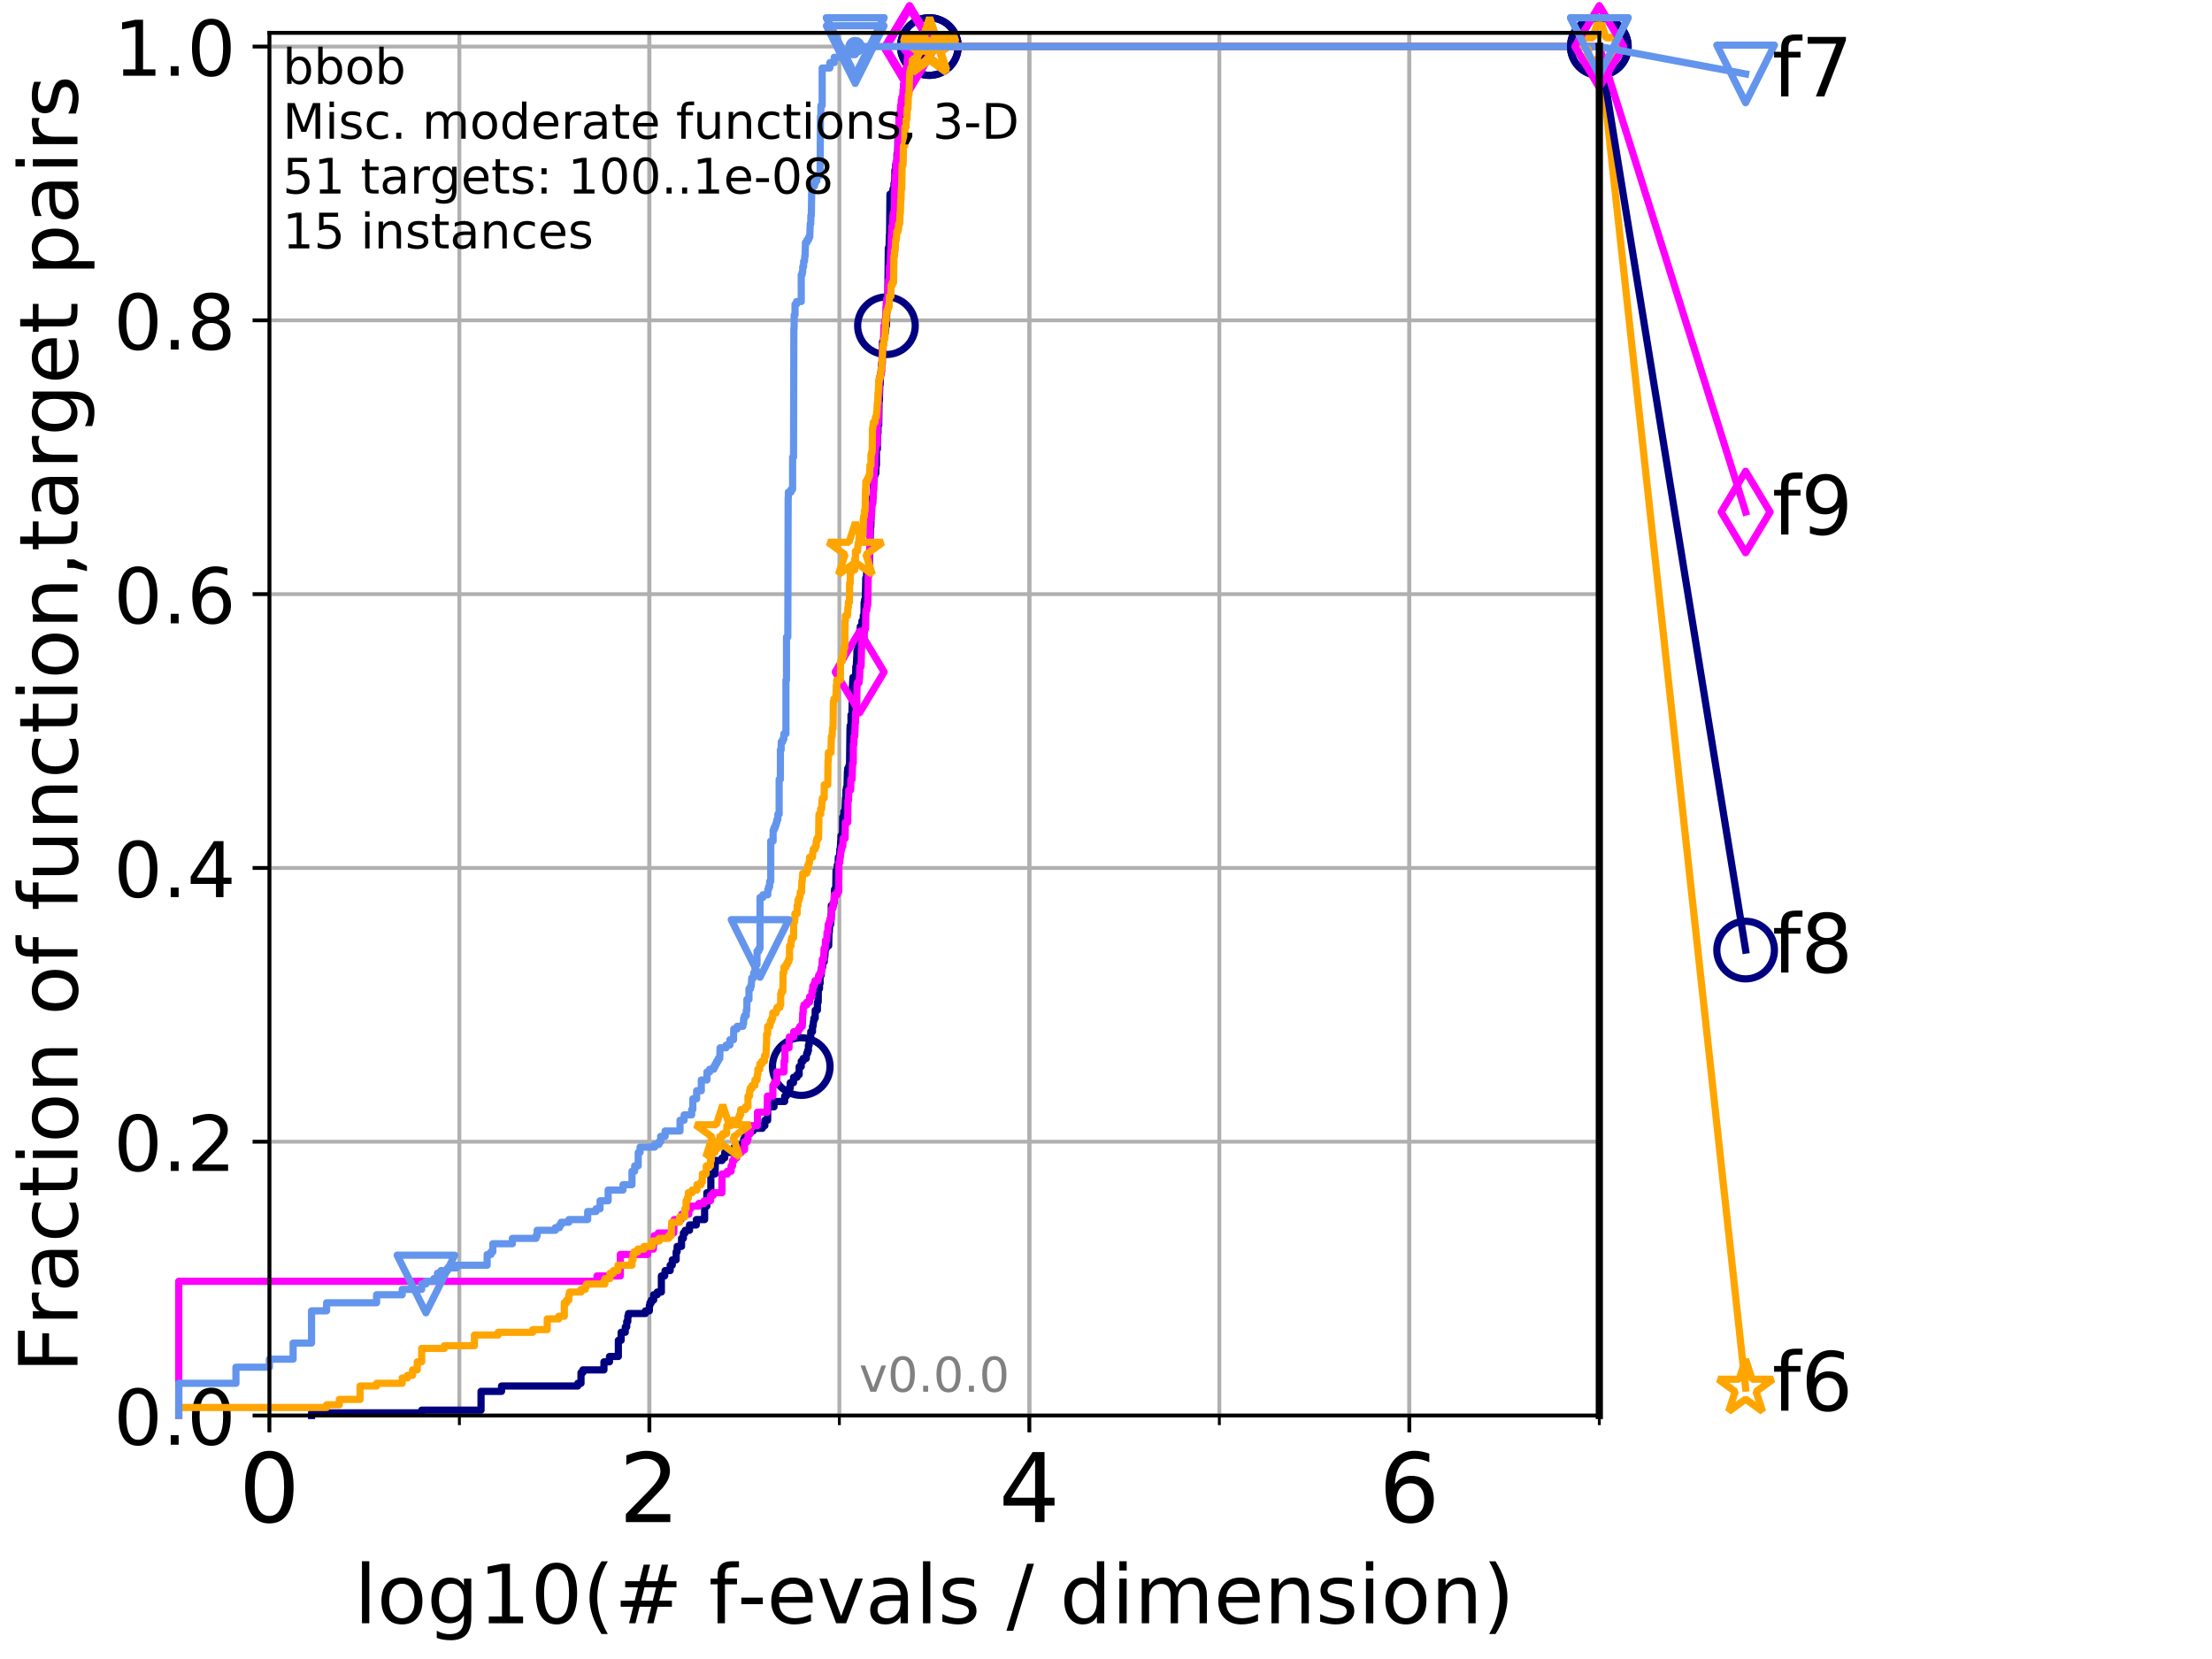<?xml version="1.0" encoding="utf-8" standalone="no"?>
<!DOCTYPE svg PUBLIC "-//W3C//DTD SVG 1.1//EN"
  "http://www.w3.org/Graphics/SVG/1.1/DTD/svg11.dtd">
<!-- Created with matplotlib (http://matplotlib.org/) -->
<svg height="345.6pt" version="1.1" viewBox="0 0 460.8 345.6" width="460.8pt" xmlns="http://www.w3.org/2000/svg" xmlns:xlink="http://www.w3.org/1999/xlink">
 <defs>
  <style type="text/css">
*{stroke-linecap:butt;stroke-linejoin:round;}
  </style>
 </defs>
 <g id="figure_1">
  <g id="patch_1">
   <path d="M 0 345.6 
L 460.8 345.6 
L 460.8 0 
L 0 0 
z
" style="fill:#ffffff;"/>
  </g>
  <g id="axes_1">
   <g id="patch_2">
    <path d="M 56.12 294.88 
L 333.168 294.88 
L 333.168 6.845 
L 56.12 6.845 
z
" style="fill:#ffffff;"/>
   </g>
   <g id="matplotlib.axis_1">
    <g id="xtick_1">
     <g id="line2d_1">
      <path clip-path="url(#p11863e57a8)" d="M 56.12 294.88 
L 56.12 6.845 
" style="fill:none;stroke:#b0b0b0;stroke-linecap:square;stroke-width:0.8;"/>
     </g>
     <g id="line2d_2">
      <defs>
       <path d="M 0 0 
L 0 3.5 
" id="md79285e593" style="stroke:#000000;stroke-width:0.8;"/>
      </defs>
      <g>
       <use style="stroke:#000000;stroke-width:0.8;" x="56.12" xlink:href="#md79285e593" y="294.88"/>
      </g>
     </g>
     <g id="text_1">
      <!-- 0 -->
      <defs>
       <path d="M 31.781 66.406 
Q 24.172 66.406 20.328 58.906 
Q 16.5 51.422 16.5 36.375 
Q 16.5 21.391 20.328 13.891 
Q 24.172 6.391 31.781 6.391 
Q 39.453 6.391 43.281 13.891 
Q 47.125 21.391 47.125 36.375 
Q 47.125 51.422 43.281 58.906 
Q 39.453 66.406 31.781 66.406 
z
M 31.781 74.219 
Q 44.047 74.219 50.516 64.516 
Q 56.984 54.828 56.984 36.375 
Q 56.984 17.969 50.516 8.266 
Q 44.047 -1.422 31.781 -1.422 
Q 19.531 -1.422 13.062 8.266 
Q 6.594 17.969 6.594 36.375 
Q 6.594 54.828 13.062 64.516 
Q 19.531 74.219 31.781 74.219 
z
" id="DejaVuSans-30"/>
      </defs>
      <g transform="translate(49.758 317.077)scale(0.2 -0.2)">
       <use xlink:href="#DejaVuSans-30"/>
      </g>
     </g>
    </g>
    <g id="xtick_2">
     <g id="line2d_3">
      <path clip-path="url(#p11863e57a8)" d="M 135.277 294.88 
L 135.277 6.845 
" style="fill:none;stroke:#b0b0b0;stroke-linecap:square;stroke-width:0.8;"/>
     </g>
     <g id="line2d_4">
      <g>
       <use style="stroke:#000000;stroke-width:0.8;" x="135.277" xlink:href="#md79285e593" y="294.88"/>
      </g>
     </g>
     <g id="text_2">
      <!-- 2 -->
      <defs>
       <path d="M 19.188 8.297 
L 53.609 8.297 
L 53.609 0 
L 7.328 0 
L 7.328 8.297 
Q 12.938 14.109 22.625 23.891 
Q 32.328 33.688 34.812 36.531 
Q 39.547 41.844 41.422 45.531 
Q 43.312 49.219 43.312 52.781 
Q 43.312 58.594 39.234 62.25 
Q 35.156 65.922 28.609 65.922 
Q 23.969 65.922 18.812 64.312 
Q 13.672 62.703 7.812 59.422 
L 7.812 69.391 
Q 13.766 71.781 18.938 73 
Q 24.125 74.219 28.422 74.219 
Q 39.75 74.219 46.484 68.547 
Q 53.219 62.891 53.219 53.422 
Q 53.219 48.922 51.531 44.891 
Q 49.859 40.875 45.406 35.406 
Q 44.188 33.984 37.641 27.219 
Q 31.109 20.453 19.188 8.297 
z
" id="DejaVuSans-32"/>
      </defs>
      <g transform="translate(128.914 317.077)scale(0.2 -0.2)">
       <use xlink:href="#DejaVuSans-32"/>
      </g>
     </g>
    </g>
    <g id="xtick_3">
     <g id="line2d_5">
      <path clip-path="url(#p11863e57a8)" d="M 214.433 294.88 
L 214.433 6.845 
" style="fill:none;stroke:#b0b0b0;stroke-linecap:square;stroke-width:0.8;"/>
     </g>
     <g id="line2d_6">
      <g>
       <use style="stroke:#000000;stroke-width:0.8;" x="214.433" xlink:href="#md79285e593" y="294.88"/>
      </g>
     </g>
     <g id="text_3">
      <!-- 4 -->
      <defs>
       <path d="M 37.797 64.312 
L 12.891 25.391 
L 37.797 25.391 
z
M 35.203 72.906 
L 47.609 72.906 
L 47.609 25.391 
L 58.016 25.391 
L 58.016 17.188 
L 47.609 17.188 
L 47.609 0 
L 37.797 0 
L 37.797 17.188 
L 4.891 17.188 
L 4.891 26.703 
z
" id="DejaVuSans-34"/>
      </defs>
      <g transform="translate(208.071 317.077)scale(0.2 -0.2)">
       <use xlink:href="#DejaVuSans-34"/>
      </g>
     </g>
    </g>
    <g id="xtick_4">
     <g id="line2d_7">
      <path clip-path="url(#p11863e57a8)" d="M 293.59 294.88 
L 293.59 6.845 
" style="fill:none;stroke:#b0b0b0;stroke-linecap:square;stroke-width:0.8;"/>
     </g>
     <g id="line2d_8">
      <g>
       <use style="stroke:#000000;stroke-width:0.8;" x="293.59" xlink:href="#md79285e593" y="294.88"/>
      </g>
     </g>
     <g id="text_4">
      <!-- 6 -->
      <defs>
       <path d="M 33.016 40.375 
Q 26.375 40.375 22.484 35.828 
Q 18.609 31.297 18.609 23.391 
Q 18.609 15.531 22.484 10.953 
Q 26.375 6.391 33.016 6.391 
Q 39.656 6.391 43.531 10.953 
Q 47.406 15.531 47.406 23.391 
Q 47.406 31.297 43.531 35.828 
Q 39.656 40.375 33.016 40.375 
z
M 52.594 71.297 
L 52.594 62.312 
Q 48.875 64.062 45.094 64.984 
Q 41.312 65.922 37.594 65.922 
Q 27.828 65.922 22.672 59.328 
Q 17.531 52.734 16.797 39.406 
Q 19.672 43.656 24.016 45.922 
Q 28.375 48.188 33.594 48.188 
Q 44.578 48.188 50.953 41.516 
Q 57.328 34.859 57.328 23.391 
Q 57.328 12.156 50.688 5.359 
Q 44.047 -1.422 33.016 -1.422 
Q 20.359 -1.422 13.672 8.266 
Q 6.984 17.969 6.984 36.375 
Q 6.984 53.656 15.188 63.938 
Q 23.391 74.219 37.203 74.219 
Q 40.922 74.219 44.703 73.484 
Q 48.484 72.75 52.594 71.297 
z
" id="DejaVuSans-36"/>
      </defs>
      <g transform="translate(287.227 317.077)scale(0.2 -0.2)">
       <use xlink:href="#DejaVuSans-36"/>
      </g>
     </g>
    </g>
    <g id="xtick_5">
     <g id="line2d_9">
      <path clip-path="url(#p11863e57a8)" d="M 56.12 294.88 
L 56.12 6.845 
" style="fill:none;stroke:#b0b0b0;stroke-linecap:square;stroke-width:0.8;"/>
     </g>
     <g id="line2d_10">
      <defs>
       <path d="M 0 0 
L 0 2 
" id="m5750e8bbfb" style="stroke:#000000;stroke-width:0.6;"/>
      </defs>
      <g>
       <use style="stroke:#000000;stroke-width:0.6;" x="56.12" xlink:href="#m5750e8bbfb" y="294.88"/>
      </g>
     </g>
    </g>
    <g id="xtick_6">
     <g id="line2d_11">
      <path clip-path="url(#p11863e57a8)" d="M 95.698 294.88 
L 95.698 6.845 
" style="fill:none;stroke:#b0b0b0;stroke-linecap:square;stroke-width:0.8;"/>
     </g>
     <g id="line2d_12">
      <g>
       <use style="stroke:#000000;stroke-width:0.6;" x="95.698" xlink:href="#m5750e8bbfb" y="294.88"/>
      </g>
     </g>
    </g>
    <g id="xtick_7">
     <g id="line2d_13">
      <path clip-path="url(#p11863e57a8)" d="M 135.277 294.88 
L 135.277 6.845 
" style="fill:none;stroke:#b0b0b0;stroke-linecap:square;stroke-width:0.8;"/>
     </g>
     <g id="line2d_14">
      <g>
       <use style="stroke:#000000;stroke-width:0.6;" x="135.277" xlink:href="#m5750e8bbfb" y="294.88"/>
      </g>
     </g>
    </g>
    <g id="xtick_8">
     <g id="line2d_15">
      <path clip-path="url(#p11863e57a8)" d="M 174.855 294.88 
L 174.855 6.845 
" style="fill:none;stroke:#b0b0b0;stroke-linecap:square;stroke-width:0.8;"/>
     </g>
     <g id="line2d_16">
      <g>
       <use style="stroke:#000000;stroke-width:0.6;" x="174.855" xlink:href="#m5750e8bbfb" y="294.88"/>
      </g>
     </g>
    </g>
    <g id="xtick_9">
     <g id="line2d_17">
      <path clip-path="url(#p11863e57a8)" d="M 214.433 294.88 
L 214.433 6.845 
" style="fill:none;stroke:#b0b0b0;stroke-linecap:square;stroke-width:0.8;"/>
     </g>
     <g id="line2d_18">
      <g>
       <use style="stroke:#000000;stroke-width:0.6;" x="214.433" xlink:href="#m5750e8bbfb" y="294.88"/>
      </g>
     </g>
    </g>
    <g id="xtick_10">
     <g id="line2d_19">
      <path clip-path="url(#p11863e57a8)" d="M 254.011 294.88 
L 254.011 6.845 
" style="fill:none;stroke:#b0b0b0;stroke-linecap:square;stroke-width:0.8;"/>
     </g>
     <g id="line2d_20">
      <g>
       <use style="stroke:#000000;stroke-width:0.6;" x="254.011" xlink:href="#m5750e8bbfb" y="294.88"/>
      </g>
     </g>
    </g>
    <g id="xtick_11">
     <g id="line2d_21">
      <path clip-path="url(#p11863e57a8)" d="M 293.59 294.88 
L 293.59 6.845 
" style="fill:none;stroke:#b0b0b0;stroke-linecap:square;stroke-width:0.8;"/>
     </g>
     <g id="line2d_22">
      <g>
       <use style="stroke:#000000;stroke-width:0.6;" x="293.59" xlink:href="#m5750e8bbfb" y="294.88"/>
      </g>
     </g>
    </g>
    <g id="xtick_12">
     <g id="line2d_23">
      <path clip-path="url(#p11863e57a8)" d="M 333.168 294.88 
L 333.168 6.845 
" style="fill:none;stroke:#b0b0b0;stroke-linecap:square;stroke-width:0.8;"/>
     </g>
     <g id="line2d_24">
      <g>
       <use style="stroke:#000000;stroke-width:0.6;" x="333.168" xlink:href="#m5750e8bbfb" y="294.88"/>
      </g>
     </g>
    </g>
    <g id="text_5">
     <!-- log10(# f-evals / dimension) -->
     <defs>
      <path d="M 9.422 75.984 
L 18.406 75.984 
L 18.406 0 
L 9.422 0 
z
" id="DejaVuSans-6c"/>
      <path d="M 30.609 48.391 
Q 23.391 48.391 19.188 42.75 
Q 14.984 37.109 14.984 27.297 
Q 14.984 17.484 19.156 11.844 
Q 23.344 6.203 30.609 6.203 
Q 37.797 6.203 41.984 11.859 
Q 46.188 17.531 46.188 27.297 
Q 46.188 37.016 41.984 42.703 
Q 37.797 48.391 30.609 48.391 
z
M 30.609 56 
Q 42.328 56 49.016 48.375 
Q 55.719 40.766 55.719 27.297 
Q 55.719 13.875 49.016 6.219 
Q 42.328 -1.422 30.609 -1.422 
Q 18.844 -1.422 12.172 6.219 
Q 5.516 13.875 5.516 27.297 
Q 5.516 40.766 12.172 48.375 
Q 18.844 56 30.609 56 
z
" id="DejaVuSans-6f"/>
      <path d="M 45.406 27.984 
Q 45.406 37.75 41.375 43.109 
Q 37.359 48.484 30.078 48.484 
Q 22.859 48.484 18.828 43.109 
Q 14.797 37.75 14.797 27.984 
Q 14.797 18.266 18.828 12.891 
Q 22.859 7.516 30.078 7.516 
Q 37.359 7.516 41.375 12.891 
Q 45.406 18.266 45.406 27.984 
z
M 54.391 6.781 
Q 54.391 -7.172 48.188 -13.984 
Q 42 -20.797 29.203 -20.797 
Q 24.469 -20.797 20.266 -20.094 
Q 16.062 -19.391 12.109 -17.922 
L 12.109 -9.188 
Q 16.062 -11.328 19.922 -12.344 
Q 23.781 -13.375 27.781 -13.375 
Q 36.625 -13.375 41.016 -8.766 
Q 45.406 -4.156 45.406 5.172 
L 45.406 9.625 
Q 42.625 4.781 38.281 2.391 
Q 33.938 0 27.875 0 
Q 17.828 0 11.672 7.656 
Q 5.516 15.328 5.516 27.984 
Q 5.516 40.672 11.672 48.328 
Q 17.828 56 27.875 56 
Q 33.938 56 38.281 53.609 
Q 42.625 51.219 45.406 46.391 
L 45.406 54.688 
L 54.391 54.688 
z
" id="DejaVuSans-67"/>
      <path d="M 12.406 8.297 
L 28.516 8.297 
L 28.516 63.922 
L 10.984 60.406 
L 10.984 69.391 
L 28.422 72.906 
L 38.281 72.906 
L 38.281 8.297 
L 54.391 8.297 
L 54.391 0 
L 12.406 0 
z
" id="DejaVuSans-31"/>
      <path d="M 31 75.875 
Q 24.469 64.656 21.281 53.656 
Q 18.109 42.672 18.109 31.391 
Q 18.109 20.125 21.312 9.062 
Q 24.516 -2 31 -13.188 
L 23.188 -13.188 
Q 15.875 -1.703 12.234 9.375 
Q 8.594 20.453 8.594 31.391 
Q 8.594 42.281 12.203 53.312 
Q 15.828 64.359 23.188 75.875 
z
" id="DejaVuSans-28"/>
      <path d="M 51.125 44 
L 36.922 44 
L 32.812 27.688 
L 47.125 27.688 
z
M 43.797 71.781 
L 38.719 51.516 
L 52.984 51.516 
L 58.109 71.781 
L 65.922 71.781 
L 60.891 51.516 
L 76.125 51.516 
L 76.125 44 
L 58.984 44 
L 54.984 27.688 
L 70.516 27.688 
L 70.516 20.219 
L 53.078 20.219 
L 48 0 
L 40.188 0 
L 45.219 20.219 
L 30.906 20.219 
L 25.875 0 
L 18.016 0 
L 23.094 20.219 
L 7.719 20.219 
L 7.719 27.688 
L 24.906 27.688 
L 29 44 
L 13.281 44 
L 13.281 51.516 
L 30.906 51.516 
L 35.891 71.781 
z
" id="DejaVuSans-23"/>
      <path id="DejaVuSans-20"/>
      <path d="M 37.109 75.984 
L 37.109 68.5 
L 28.516 68.5 
Q 23.688 68.5 21.797 66.547 
Q 19.922 64.594 19.922 59.516 
L 19.922 54.688 
L 34.719 54.688 
L 34.719 47.703 
L 19.922 47.703 
L 19.922 0 
L 10.891 0 
L 10.891 47.703 
L 2.297 47.703 
L 2.297 54.688 
L 10.891 54.688 
L 10.891 58.5 
Q 10.891 67.625 15.141 71.797 
Q 19.391 75.984 28.609 75.984 
z
" id="DejaVuSans-66"/>
      <path d="M 4.891 31.391 
L 31.203 31.391 
L 31.203 23.391 
L 4.891 23.391 
z
" id="DejaVuSans-2d"/>
      <path d="M 56.203 29.594 
L 56.203 25.203 
L 14.891 25.203 
Q 15.484 15.922 20.484 11.062 
Q 25.484 6.203 34.422 6.203 
Q 39.594 6.203 44.453 7.469 
Q 49.312 8.734 54.109 11.281 
L 54.109 2.781 
Q 49.266 0.734 44.188 -0.344 
Q 39.109 -1.422 33.891 -1.422 
Q 20.797 -1.422 13.156 6.188 
Q 5.516 13.812 5.516 26.812 
Q 5.516 40.234 12.766 48.109 
Q 20.016 56 32.328 56 
Q 43.359 56 49.781 48.891 
Q 56.203 41.797 56.203 29.594 
z
M 47.219 32.234 
Q 47.125 39.594 43.094 43.984 
Q 39.062 48.391 32.422 48.391 
Q 24.906 48.391 20.391 44.141 
Q 15.875 39.891 15.188 32.172 
z
" id="DejaVuSans-65"/>
      <path d="M 2.984 54.688 
L 12.5 54.688 
L 29.594 8.797 
L 46.688 54.688 
L 56.203 54.688 
L 35.688 0 
L 23.484 0 
z
" id="DejaVuSans-76"/>
      <path d="M 34.281 27.484 
Q 23.391 27.484 19.188 25 
Q 14.984 22.516 14.984 16.5 
Q 14.984 11.719 18.141 8.906 
Q 21.297 6.109 26.703 6.109 
Q 34.188 6.109 38.703 11.406 
Q 43.219 16.703 43.219 25.484 
L 43.219 27.484 
z
M 52.203 31.203 
L 52.203 0 
L 43.219 0 
L 43.219 8.297 
Q 40.141 3.328 35.547 0.953 
Q 30.953 -1.422 24.312 -1.422 
Q 15.922 -1.422 10.953 3.297 
Q 6 8.016 6 15.922 
Q 6 25.141 12.172 29.828 
Q 18.359 34.516 30.609 34.516 
L 43.219 34.516 
L 43.219 35.406 
Q 43.219 41.609 39.141 45 
Q 35.062 48.391 27.688 48.391 
Q 23 48.391 18.547 47.266 
Q 14.109 46.141 10.016 43.891 
L 10.016 52.203 
Q 14.938 54.109 19.578 55.047 
Q 24.219 56 28.609 56 
Q 40.484 56 46.344 49.844 
Q 52.203 43.703 52.203 31.203 
z
" id="DejaVuSans-61"/>
      <path d="M 44.281 53.078 
L 44.281 44.578 
Q 40.484 46.531 36.375 47.5 
Q 32.281 48.484 27.875 48.484 
Q 21.188 48.484 17.844 46.438 
Q 14.5 44.391 14.5 40.281 
Q 14.5 37.156 16.891 35.375 
Q 19.281 33.594 26.516 31.984 
L 29.594 31.297 
Q 39.156 29.25 43.188 25.516 
Q 47.219 21.781 47.219 15.094 
Q 47.219 7.469 41.188 3.016 
Q 35.156 -1.422 24.609 -1.422 
Q 20.219 -1.422 15.453 -0.562 
Q 10.688 0.297 5.422 2 
L 5.422 11.281 
Q 10.406 8.688 15.234 7.391 
Q 20.062 6.109 24.812 6.109 
Q 31.156 6.109 34.562 8.281 
Q 37.984 10.453 37.984 14.406 
Q 37.984 18.062 35.516 20.016 
Q 33.062 21.969 24.703 23.781 
L 21.578 24.516 
Q 13.234 26.266 9.516 29.906 
Q 5.812 33.547 5.812 39.891 
Q 5.812 47.609 11.281 51.797 
Q 16.75 56 26.812 56 
Q 31.781 56 36.172 55.266 
Q 40.578 54.547 44.281 53.078 
z
" id="DejaVuSans-73"/>
      <path d="M 25.391 72.906 
L 33.688 72.906 
L 8.297 -9.281 
L 0 -9.281 
z
" id="DejaVuSans-2f"/>
      <path d="M 45.406 46.391 
L 45.406 75.984 
L 54.391 75.984 
L 54.391 0 
L 45.406 0 
L 45.406 8.203 
Q 42.578 3.328 38.25 0.953 
Q 33.938 -1.422 27.875 -1.422 
Q 17.969 -1.422 11.734 6.484 
Q 5.516 14.406 5.516 27.297 
Q 5.516 40.188 11.734 48.094 
Q 17.969 56 27.875 56 
Q 33.938 56 38.25 53.625 
Q 42.578 51.266 45.406 46.391 
z
M 14.797 27.297 
Q 14.797 17.391 18.875 11.75 
Q 22.953 6.109 30.078 6.109 
Q 37.203 6.109 41.297 11.75 
Q 45.406 17.391 45.406 27.297 
Q 45.406 37.203 41.297 42.844 
Q 37.203 48.484 30.078 48.484 
Q 22.953 48.484 18.875 42.844 
Q 14.797 37.203 14.797 27.297 
z
" id="DejaVuSans-64"/>
      <path d="M 9.422 54.688 
L 18.406 54.688 
L 18.406 0 
L 9.422 0 
z
M 9.422 75.984 
L 18.406 75.984 
L 18.406 64.594 
L 9.422 64.594 
z
" id="DejaVuSans-69"/>
      <path d="M 52 44.188 
Q 55.375 50.25 60.062 53.125 
Q 64.75 56 71.094 56 
Q 79.641 56 84.281 50.016 
Q 88.922 44.047 88.922 33.016 
L 88.922 0 
L 79.891 0 
L 79.891 32.719 
Q 79.891 40.578 77.094 44.375 
Q 74.312 48.188 68.609 48.188 
Q 61.625 48.188 57.562 43.547 
Q 53.516 38.922 53.516 30.906 
L 53.516 0 
L 44.484 0 
L 44.484 32.719 
Q 44.484 40.625 41.703 44.406 
Q 38.922 48.188 33.109 48.188 
Q 26.219 48.188 22.156 43.531 
Q 18.109 38.875 18.109 30.906 
L 18.109 0 
L 9.078 0 
L 9.078 54.688 
L 18.109 54.688 
L 18.109 46.188 
Q 21.188 51.219 25.484 53.609 
Q 29.781 56 35.688 56 
Q 41.656 56 45.828 52.969 
Q 50 49.953 52 44.188 
z
" id="DejaVuSans-6d"/>
      <path d="M 54.891 33.016 
L 54.891 0 
L 45.906 0 
L 45.906 32.719 
Q 45.906 40.484 42.875 44.328 
Q 39.844 48.188 33.797 48.188 
Q 26.516 48.188 22.312 43.547 
Q 18.109 38.922 18.109 30.906 
L 18.109 0 
L 9.078 0 
L 9.078 54.688 
L 18.109 54.688 
L 18.109 46.188 
Q 21.344 51.125 25.703 53.562 
Q 30.078 56 35.797 56 
Q 45.219 56 50.047 50.172 
Q 54.891 44.344 54.891 33.016 
z
" id="DejaVuSans-6e"/>
      <path d="M 8.016 75.875 
L 15.828 75.875 
Q 23.141 64.359 26.781 53.312 
Q 30.422 42.281 30.422 31.391 
Q 30.422 20.453 26.781 9.375 
Q 23.141 -1.703 15.828 -13.188 
L 8.016 -13.188 
Q 14.5 -2 17.703 9.062 
Q 20.906 20.125 20.906 31.391 
Q 20.906 42.672 17.703 53.656 
Q 14.5 64.656 8.016 75.875 
z
" id="DejaVuSans-29"/>
     </defs>
     <g transform="translate(73.803 338.154)scale(0.17 -0.17)">
      <use xlink:href="#DejaVuSans-6c"/>
      <use x="27.783" xlink:href="#DejaVuSans-6f"/>
      <use x="88.965" xlink:href="#DejaVuSans-67"/>
      <use x="152.441" xlink:href="#DejaVuSans-31"/>
      <use x="216.064" xlink:href="#DejaVuSans-30"/>
      <use x="279.688" xlink:href="#DejaVuSans-28"/>
      <use x="318.701" xlink:href="#DejaVuSans-23"/>
      <use x="402.49" xlink:href="#DejaVuSans-20"/>
      <use x="434.277" xlink:href="#DejaVuSans-66"/>
      <use x="469.404" xlink:href="#DejaVuSans-2d"/>
      <use x="505.488" xlink:href="#DejaVuSans-65"/>
      <use x="567.012" xlink:href="#DejaVuSans-76"/>
      <use x="626.191" xlink:href="#DejaVuSans-61"/>
      <use x="687.471" xlink:href="#DejaVuSans-6c"/>
      <use x="715.254" xlink:href="#DejaVuSans-73"/>
      <use x="767.354" xlink:href="#DejaVuSans-20"/>
      <use x="799.141" xlink:href="#DejaVuSans-2f"/>
      <use x="832.832" xlink:href="#DejaVuSans-20"/>
      <use x="864.619" xlink:href="#DejaVuSans-64"/>
      <use x="928.096" xlink:href="#DejaVuSans-69"/>
      <use x="955.879" xlink:href="#DejaVuSans-6d"/>
      <use x="1053.291" xlink:href="#DejaVuSans-65"/>
      <use x="1114.814" xlink:href="#DejaVuSans-6e"/>
      <use x="1178.193" xlink:href="#DejaVuSans-73"/>
      <use x="1230.293" xlink:href="#DejaVuSans-69"/>
      <use x="1258.076" xlink:href="#DejaVuSans-6f"/>
      <use x="1319.258" xlink:href="#DejaVuSans-6e"/>
      <use x="1382.637" xlink:href="#DejaVuSans-29"/>
     </g>
    </g>
   </g>
   <g id="matplotlib.axis_2">
    <g id="ytick_1">
     <g id="line2d_25">
      <path clip-path="url(#p11863e57a8)" d="M 56.12 294.88 
L 333.168 294.88 
" style="fill:none;stroke:#b0b0b0;stroke-linecap:square;stroke-width:0.8;"/>
     </g>
     <g id="line2d_26">
      <defs>
       <path d="M 0 0 
L -3.5 0 
" id="maf9bcd671a" style="stroke:#000000;stroke-width:0.8;"/>
      </defs>
      <g>
       <use style="stroke:#000000;stroke-width:0.8;" x="56.12" xlink:href="#maf9bcd671a" y="294.88"/>
      </g>
     </g>
     <g id="text_6">
      <!-- 0.0 -->
      <defs>
       <path d="M 10.688 12.406 
L 21 12.406 
L 21 0 
L 10.688 0 
z
" id="DejaVuSans-2e"/>
      </defs>
      <g transform="translate(23.675 300.959)scale(0.16 -0.16)">
       <use xlink:href="#DejaVuSans-30"/>
       <use x="63.623" xlink:href="#DejaVuSans-2e"/>
       <use x="95.41" xlink:href="#DejaVuSans-30"/>
      </g>
     </g>
    </g>
    <g id="ytick_2">
     <g id="line2d_27">
      <path clip-path="url(#p11863e57a8)" d="M 56.12 237.843 
L 333.168 237.843 
" style="fill:none;stroke:#b0b0b0;stroke-linecap:square;stroke-width:0.8;"/>
     </g>
     <g id="line2d_28">
      <g>
       <use style="stroke:#000000;stroke-width:0.8;" x="56.12" xlink:href="#maf9bcd671a" y="237.843"/>
      </g>
     </g>
     <g id="text_7">
      <!-- 0.2 -->
      <g transform="translate(23.675 243.922)scale(0.16 -0.16)">
       <use xlink:href="#DejaVuSans-30"/>
       <use x="63.623" xlink:href="#DejaVuSans-2e"/>
       <use x="95.41" xlink:href="#DejaVuSans-32"/>
      </g>
     </g>
    </g>
    <g id="ytick_3">
     <g id="line2d_29">
      <path clip-path="url(#p11863e57a8)" d="M 56.12 180.807 
L 333.168 180.807 
" style="fill:none;stroke:#b0b0b0;stroke-linecap:square;stroke-width:0.8;"/>
     </g>
     <g id="line2d_30">
      <g>
       <use style="stroke:#000000;stroke-width:0.8;" x="56.12" xlink:href="#maf9bcd671a" y="180.807"/>
      </g>
     </g>
     <g id="text_8">
      <!-- 0.4 -->
      <g transform="translate(23.675 186.886)scale(0.16 -0.16)">
       <use xlink:href="#DejaVuSans-30"/>
       <use x="63.623" xlink:href="#DejaVuSans-2e"/>
       <use x="95.41" xlink:href="#DejaVuSans-34"/>
      </g>
     </g>
    </g>
    <g id="ytick_4">
     <g id="line2d_31">
      <path clip-path="url(#p11863e57a8)" d="M 56.12 123.77 
L 333.168 123.77 
" style="fill:none;stroke:#b0b0b0;stroke-linecap:square;stroke-width:0.8;"/>
     </g>
     <g id="line2d_32">
      <g>
       <use style="stroke:#000000;stroke-width:0.8;" x="56.12" xlink:href="#maf9bcd671a" y="123.77"/>
      </g>
     </g>
     <g id="text_9">
      <!-- 0.6 -->
      <g transform="translate(23.675 129.849)scale(0.16 -0.16)">
       <use xlink:href="#DejaVuSans-30"/>
       <use x="63.623" xlink:href="#DejaVuSans-2e"/>
       <use x="95.41" xlink:href="#DejaVuSans-36"/>
      </g>
     </g>
    </g>
    <g id="ytick_5">
     <g id="line2d_33">
      <path clip-path="url(#p11863e57a8)" d="M 56.12 66.734 
L 333.168 66.734 
" style="fill:none;stroke:#b0b0b0;stroke-linecap:square;stroke-width:0.8;"/>
     </g>
     <g id="line2d_34">
      <g>
       <use style="stroke:#000000;stroke-width:0.8;" x="56.12" xlink:href="#maf9bcd671a" y="66.734"/>
      </g>
     </g>
     <g id="text_10">
      <!-- 0.8 -->
      <defs>
       <path d="M 31.781 34.625 
Q 24.75 34.625 20.719 30.859 
Q 16.703 27.094 16.703 20.516 
Q 16.703 13.922 20.719 10.156 
Q 24.75 6.391 31.781 6.391 
Q 38.812 6.391 42.859 10.172 
Q 46.922 13.969 46.922 20.516 
Q 46.922 27.094 42.891 30.859 
Q 38.875 34.625 31.781 34.625 
z
M 21.922 38.812 
Q 15.578 40.375 12.031 44.719 
Q 8.5 49.078 8.5 55.328 
Q 8.5 64.062 14.719 69.141 
Q 20.953 74.219 31.781 74.219 
Q 42.672 74.219 48.875 69.141 
Q 55.078 64.062 55.078 55.328 
Q 55.078 49.078 51.531 44.719 
Q 48 40.375 41.703 38.812 
Q 48.828 37.156 52.797 32.312 
Q 56.781 27.484 56.781 20.516 
Q 56.781 9.906 50.312 4.234 
Q 43.844 -1.422 31.781 -1.422 
Q 19.734 -1.422 13.25 4.234 
Q 6.781 9.906 6.781 20.516 
Q 6.781 27.484 10.781 32.312 
Q 14.797 37.156 21.922 38.812 
z
M 18.312 54.391 
Q 18.312 48.734 21.844 45.562 
Q 25.391 42.391 31.781 42.391 
Q 38.141 42.391 41.719 45.562 
Q 45.312 48.734 45.312 54.391 
Q 45.312 60.062 41.719 63.234 
Q 38.141 66.406 31.781 66.406 
Q 25.391 66.406 21.844 63.234 
Q 18.312 60.062 18.312 54.391 
z
" id="DejaVuSans-38"/>
      </defs>
      <g transform="translate(23.675 72.812)scale(0.16 -0.16)">
       <use xlink:href="#DejaVuSans-30"/>
       <use x="63.623" xlink:href="#DejaVuSans-2e"/>
       <use x="95.41" xlink:href="#DejaVuSans-38"/>
      </g>
     </g>
    </g>
    <g id="ytick_6">
     <g id="line2d_35">
      <path clip-path="url(#p11863e57a8)" d="M 56.12 9.697 
L 333.168 9.697 
" style="fill:none;stroke:#b0b0b0;stroke-linecap:square;stroke-width:0.8;"/>
     </g>
     <g id="line2d_36">
      <g>
       <use style="stroke:#000000;stroke-width:0.8;" x="56.12" xlink:href="#maf9bcd671a" y="9.697"/>
      </g>
     </g>
     <g id="text_11">
      <!-- 1.0 -->
      <g transform="translate(23.675 15.776)scale(0.16 -0.16)">
       <use xlink:href="#DejaVuSans-31"/>
       <use x="63.623" xlink:href="#DejaVuSans-2e"/>
       <use x="95.41" xlink:href="#DejaVuSans-30"/>
      </g>
     </g>
    </g>
    <g id="text_12">
     <!-- Fraction of function,target pairs -->
     <defs>
      <path d="M 9.812 72.906 
L 51.703 72.906 
L 51.703 64.594 
L 19.672 64.594 
L 19.672 43.109 
L 48.578 43.109 
L 48.578 34.812 
L 19.672 34.812 
L 19.672 0 
L 9.812 0 
z
" id="DejaVuSans-46"/>
      <path d="M 41.109 46.297 
Q 39.594 47.172 37.812 47.578 
Q 36.031 48 33.891 48 
Q 26.266 48 22.188 43.047 
Q 18.109 38.094 18.109 28.812 
L 18.109 0 
L 9.078 0 
L 9.078 54.688 
L 18.109 54.688 
L 18.109 46.188 
Q 20.953 51.172 25.484 53.578 
Q 30.031 56 36.531 56 
Q 37.453 56 38.578 55.875 
Q 39.703 55.766 41.062 55.516 
z
" id="DejaVuSans-72"/>
      <path d="M 48.781 52.594 
L 48.781 44.188 
Q 44.969 46.297 41.141 47.344 
Q 37.312 48.391 33.406 48.391 
Q 24.656 48.391 19.812 42.844 
Q 14.984 37.312 14.984 27.297 
Q 14.984 17.281 19.812 11.734 
Q 24.656 6.203 33.406 6.203 
Q 37.312 6.203 41.141 7.25 
Q 44.969 8.297 48.781 10.406 
L 48.781 2.094 
Q 45.016 0.344 40.984 -0.531 
Q 36.969 -1.422 32.422 -1.422 
Q 20.062 -1.422 12.781 6.344 
Q 5.516 14.109 5.516 27.297 
Q 5.516 40.672 12.859 48.328 
Q 20.219 56 33.016 56 
Q 37.156 56 41.109 55.141 
Q 45.062 54.297 48.781 52.594 
z
" id="DejaVuSans-63"/>
      <path d="M 18.312 70.219 
L 18.312 54.688 
L 36.812 54.688 
L 36.812 47.703 
L 18.312 47.703 
L 18.312 18.016 
Q 18.312 11.328 20.141 9.422 
Q 21.969 7.516 27.594 7.516 
L 36.812 7.516 
L 36.812 0 
L 27.594 0 
Q 17.188 0 13.234 3.875 
Q 9.281 7.766 9.281 18.016 
L 9.281 47.703 
L 2.688 47.703 
L 2.688 54.688 
L 9.281 54.688 
L 9.281 70.219 
z
" id="DejaVuSans-74"/>
      <path d="M 8.5 21.578 
L 8.5 54.688 
L 17.484 54.688 
L 17.484 21.922 
Q 17.484 14.156 20.5 10.266 
Q 23.531 6.391 29.594 6.391 
Q 36.859 6.391 41.078 11.031 
Q 45.312 15.672 45.312 23.688 
L 45.312 54.688 
L 54.297 54.688 
L 54.297 0 
L 45.312 0 
L 45.312 8.406 
Q 42.047 3.422 37.719 1 
Q 33.406 -1.422 27.688 -1.422 
Q 18.266 -1.422 13.375 4.438 
Q 8.5 10.297 8.5 21.578 
z
M 31.109 56 
z
" id="DejaVuSans-75"/>
      <path d="M 11.719 12.406 
L 22.016 12.406 
L 22.016 4 
L 14.016 -11.625 
L 7.719 -11.625 
L 11.719 4 
z
" id="DejaVuSans-2c"/>
      <path d="M 18.109 8.203 
L 18.109 -20.797 
L 9.078 -20.797 
L 9.078 54.688 
L 18.109 54.688 
L 18.109 46.391 
Q 20.953 51.266 25.266 53.625 
Q 29.594 56 35.594 56 
Q 45.562 56 51.781 48.094 
Q 58.016 40.188 58.016 27.297 
Q 58.016 14.406 51.781 6.484 
Q 45.562 -1.422 35.594 -1.422 
Q 29.594 -1.422 25.266 0.953 
Q 20.953 3.328 18.109 8.203 
z
M 48.688 27.297 
Q 48.688 37.203 44.609 42.844 
Q 40.531 48.484 33.406 48.484 
Q 26.266 48.484 22.188 42.844 
Q 18.109 37.203 18.109 27.297 
Q 18.109 17.391 22.188 11.75 
Q 26.266 6.109 33.406 6.109 
Q 40.531 6.109 44.609 11.75 
Q 48.688 17.391 48.688 27.297 
z
" id="DejaVuSans-70"/>
     </defs>
     <g transform="translate(16.14 286.002)rotate(-90)scale(0.17 -0.17)">
      <use xlink:href="#DejaVuSans-46"/>
      <use x="57.41" xlink:href="#DejaVuSans-72"/>
      <use x="98.523" xlink:href="#DejaVuSans-61"/>
      <use x="159.803" xlink:href="#DejaVuSans-63"/>
      <use x="214.783" xlink:href="#DejaVuSans-74"/>
      <use x="253.992" xlink:href="#DejaVuSans-69"/>
      <use x="281.775" xlink:href="#DejaVuSans-6f"/>
      <use x="342.957" xlink:href="#DejaVuSans-6e"/>
      <use x="406.336" xlink:href="#DejaVuSans-20"/>
      <use x="438.123" xlink:href="#DejaVuSans-6f"/>
      <use x="499.305" xlink:href="#DejaVuSans-66"/>
      <use x="534.51" xlink:href="#DejaVuSans-20"/>
      <use x="566.297" xlink:href="#DejaVuSans-66"/>
      <use x="601.502" xlink:href="#DejaVuSans-75"/>
      <use x="664.881" xlink:href="#DejaVuSans-6e"/>
      <use x="728.26" xlink:href="#DejaVuSans-63"/>
      <use x="783.24" xlink:href="#DejaVuSans-74"/>
      <use x="822.449" xlink:href="#DejaVuSans-69"/>
      <use x="850.232" xlink:href="#DejaVuSans-6f"/>
      <use x="911.414" xlink:href="#DejaVuSans-6e"/>
      <use x="974.793" xlink:href="#DejaVuSans-2c"/>
      <use x="1006.58" xlink:href="#DejaVuSans-74"/>
      <use x="1045.789" xlink:href="#DejaVuSans-61"/>
      <use x="1107.068" xlink:href="#DejaVuSans-72"/>
      <use x="1148.166" xlink:href="#DejaVuSans-67"/>
      <use x="1211.643" xlink:href="#DejaVuSans-65"/>
      <use x="1273.166" xlink:href="#DejaVuSans-74"/>
      <use x="1312.375" xlink:href="#DejaVuSans-20"/>
      <use x="1344.162" xlink:href="#DejaVuSans-70"/>
      <use x="1407.639" xlink:href="#DejaVuSans-61"/>
      <use x="1468.918" xlink:href="#DejaVuSans-69"/>
      <use x="1496.701" xlink:href="#DejaVuSans-72"/>
      <use x="1537.814" xlink:href="#DejaVuSans-73"/>
     </g>
    </g>
   </g>
   <g id="line2d_37">
    <defs>
     <path d="M 0 1.5 
C 0.398 1.5 0.779 1.342 1.061 1.061 
C 1.342 0.779 1.5 0.398 1.5 0 
C 1.5 -0.398 1.342 -0.779 1.061 -1.061 
C 0.779 -1.342 0.398 -1.5 0 -1.5 
C -0.398 -1.5 -0.779 -1.342 -1.061 -1.061 
C -1.342 -0.779 -1.5 -0.398 -1.5 0 
C -1.5 0.398 -1.342 0.779 -1.061 1.061 
C -0.779 1.342 -0.398 1.5 0 1.5 
z
" id="m57fa69cd8e" style="stroke:#000080;"/>
    </defs>
    <g>
     <use style="fill:#000080;stroke:#000080;" x="193.604" xlink:href="#m57fa69cd8e" y="9.697"/>
     <use style="fill:#000080;stroke:#000080;" x="193.604" xlink:href="#m57fa69cd8e" y="9.697"/>
    </g>
   </g>
   <g id="line2d_38">
    <path d="M 64.9 294.88 
L 64.9 294.321 
L 87.847 294.321 
L 87.847 293.762 
L 100.208 293.762 
L 100.208 289.847 
L 104.479 289.847 
L 104.479 288.729 
L 120.365 288.729 
L 120.365 288.17 
L 121.034 288.17 
L 121.034 285.933 
L 121.424 285.933 
L 121.424 285.374 
L 125.814 285.374 
L 125.814 283.696 
L 126.967 283.696 
L 126.967 282.578 
L 128.815 282.578 
L 128.815 279.223 
L 129.39 279.223 
L 129.39 277.545 
L 130.255 277.545 
L 130.255 276.427 
L 130.559 276.427 
L 130.559 275.309 
L 130.784 275.309 
L 130.784 274.19 
L 130.932 274.19 
L 130.932 273.631 
L 134.455 273.631 
L 134.455 273.072 
L 135.277 273.072 
L 135.277 271.954 
L 135.391 271.954 
L 135.391 271.394 
L 135.673 271.394 
L 135.673 270.835 
L 136.17 270.835 
L 136.17 269.717 
L 136.915 269.717 
L 136.915 269.158 
L 137.778 269.158 
L 137.778 265.803 
L 138.458 265.803 
L 138.553 264.684 
L 139.609 264.684 
L 139.609 263.566 
L 140.049 263.566 
L 140.049 262.447 
L 140.854 262.447 
L 140.854 260.77 
L 141.06 260.77 
L 141.06 259.652 
L 141.976 259.652 
L 141.976 257.974 
L 142.36 257.974 
L 142.36 256.856 
L 142.735 256.856 
L 142.735 256.296 
L 143.639 256.296 
L 143.639 255.178 
L 145.059 255.178 
L 145.059 254.06 
L 146.785 254.06 
L 146.785 251.264 
L 147.248 251.264 
L 147.248 248.468 
L 148.084 248.468 
L 148.084 244.554 
L 148.959 244.554 
L 149.036 241.758 
L 150.42 241.758 
L 150.42 241.199 
L 150.98 241.199 
L 150.98 240.08 
L 152.933 240.08 
L 152.933 238.962 
L 154.331 238.962 
L 154.331 238.403 
L 154.926 238.403 
L 154.926 237.284 
L 155.234 237.284 
L 155.234 236.166 
L 156.244 236.166 
L 156.244 235.607 
L 156.892 235.607 
L 156.892 235.048 
L 158.816 235.048 
L 158.816 234.488 
L 159.333 234.488 
L 159.333 233.37 
L 159.916 233.37 
L 159.93 230.574 
L 161.231 230.574 
L 161.282 229.456 
L 163.46 229.456 
L 163.46 228.337 
L 163.834 228.337 
L 163.834 227.219 
L 164.39 227.219 
L 164.39 226.66 
L 164.631 226.66 
L 164.631 225.541 
L 165.303 225.541 
L 165.303 224.423 
L 166.036 224.423 
L 166.036 223.864 
L 166.48 223.864 
L 166.48 222.186 
L 166.913 222.186 
L 166.913 221.068 
L 167.291 221.068 
L 167.291 220.509 
L 167.946 220.509 
L 168.056 219.39 
L 168.251 219.39 
L 168.251 218.831 
L 168.41 218.831 
L 168.41 217.713 
L 168.568 217.713 
L 168.568 216.594 
L 168.887 216.594 
L 168.887 214.917 
L 169.256 214.917 
L 169.256 213.799 
L 169.375 213.799 
L 169.477 212.68 
L 169.547 212.68 
L 169.547 212.121 
L 169.818 212.121 
L 169.818 210.443 
L 170.28 210.443 
L 170.28 208.766 
L 170.444 208.766 
L 170.481 205.97 
L 170.716 205.97 
L 170.716 204.852 
L 170.839 204.852 
L 170.839 203.174 
L 171.069 203.174 
L 171.155 201.497 
L 171.367 201.497 
L 171.367 200.378 
L 171.7 200.378 
L 171.748 199.26 
L 171.831 199.26 
L 171.933 197.582 
L 172.135 197.582 
L 172.135 197.023 
L 172.625 197.023 
L 172.697 194.227 
L 172.755 194.227 
L 172.839 192.55 
L 173.057 192.55 
L 173.158 190.313 
L 173.177 190.313 
L 173.177 188.635 
L 173.595 188.635 
L 173.595 188.076 
L 173.767 188.076 
L 173.846 185.28 
L 174.099 185.28 
L 174.159 181.366 
L 174.402 181.366 
L 174.414 180.248 
L 174.589 180.248 
L 174.647 178.57 
L 174.906 178.57 
L 174.958 176.893 
L 175.054 176.893 
L 175.128 175.215 
L 175.184 175.215 
L 175.184 174.097 
L 175.507 174.097 
L 175.557 170.182 
L 175.791 170.182 
L 175.791 169.064 
L 176.029 169.064 
L 176.135 166.268 
L 176.204 166.268 
L 176.225 164.591 
L 176.326 164.591 
L 176.326 164.031 
L 176.451 164.031 
L 176.535 160.676 
L 176.587 160.676 
L 176.587 160.117 
L 176.823 160.117 
L 176.823 159.558 
L 176.971 159.558 
L 177.072 151.729 
L 177.097 151.729 
L 177.097 151.17 
L 177.282 151.17 
L 177.282 148.933 
L 177.48 148.933 
L 177.578 142.782 
L 177.593 142.782 
L 177.68 141.105 
L 178.235 141.105 
L 178.278 138.868 
L 178.381 138.868 
L 178.488 136.631 
L 178.511 136.631 
L 178.511 135.513 
L 178.7 135.513 
L 178.7 134.954 
L 179.004 134.954 
L 179.004 131.599 
L 179.152 131.599 
L 179.223 130.48 
L 179.562 130.48 
L 179.562 129.362 
L 179.834 129.362 
L 179.834 128.244 
L 179.979 128.244 
L 180.022 125.448 
L 180.127 125.448 
L 180.127 124.889 
L 180.266 124.889 
L 180.354 120.415 
L 180.527 120.415 
L 180.527 119.297 
L 180.822 119.297 
L 180.822 118.738 
L 181.087 118.738 
L 181.19 113.705 
L 181.242 113.705 
L 181.332 109.791 
L 181.407 109.791 
L 181.512 105.317 
L 181.559 105.317 
L 181.648 104.199 
L 181.702 104.199 
L 181.702 103.64 
L 181.866 103.64 
L 181.969 100.285 
L 182.059 100.285 
L 182.082 99.166 
L 182.232 99.166 
L 182.232 98.607 
L 182.443 98.607 
L 182.48 96.929 
L 182.575 96.929 
L 182.575 93.574 
L 182.768 93.574 
L 182.797 90.219 
L 182.912 90.219 
L 182.912 88.542 
L 183.055 88.542 
L 183.126 83.509 
L 183.197 83.509 
L 183.27 80.154 
L 183.348 80.154 
L 183.414 77.917 
L 183.556 77.917 
L 183.659 75.681 
L 183.799 75.681 
L 183.847 71.207 
L 184.05 71.207 
L 184.157 69.53 
L 184.382 69.53 
L 184.487 68.411 
L 184.529 68.411 
L 184.529 67.852 
L 184.663 67.852 
L 184.708 65.056 
L 184.776 65.056 
L 184.875 61.701 
L 184.952 61.701 
L 185.053 51.636 
L 185.201 51.636 
L 185.289 48.84 
L 185.323 48.84 
L 185.395 40.452 
L 185.909 40.452 
L 185.909 39.893 
L 186.032 39.893 
L 186.032 39.334 
L 186.231 39.334 
L 186.231 38.215 
L 186.36 38.215 
L 186.431 35.419 
L 186.582 35.419 
L 186.585 34.301 
L 186.826 34.301 
L 186.855 32.064 
L 186.988 32.064 
L 187.076 28.15 
L 187.138 28.15 
L 187.224 26.473 
L 187.501 26.473 
L 187.501 25.354 
L 187.63 25.354 
L 187.665 23.117 
L 187.773 23.117 
L 187.773 22.558 
L 187.9 22.558 
L 187.9 21.44 
L 188.645 21.44 
L 188.707 18.085 
L 189.104 18.085 
L 189.104 17.526 
L 189.387 17.526 
L 189.458 15.289 
L 190.339 15.289 
L 190.339 14.171 
L 190.639 14.171 
L 190.639 13.052 
L 191.563 13.052 
L 191.671 11.934 
L 192.642 11.934 
L 192.642 10.815 
L 192.817 10.815 
L 192.817 10.256 
L 193.604 10.256 
L 193.604 9.697 
L 333.168 9.697 
L 333.168 9.697 
" style="fill:none;stroke:#000080;stroke-linecap:square;stroke-width:1.5;"/>
   </g>
   <g id="line2d_39">
    <defs>
     <path d="M 0 6 
C 1.591 6 3.117 5.368 4.243 4.243 
C 5.368 3.117 6 1.591 6 0 
C 6 -1.591 5.368 -3.117 4.243 -4.243 
C 3.117 -5.368 1.591 -6 0 -6 
C -1.591 -6 -3.117 -5.368 -4.243 -4.243 
C -5.368 -3.117 -6 -1.591 -6 0 
C -6 1.591 -5.368 3.117 -4.243 4.243 
C -3.117 5.368 -1.591 6 0 6 
z
" id="m05b533ce89" style="stroke:#000080;stroke-width:1.5;"/>
    </defs>
    <g>
     <use style="fill-opacity:0;stroke:#000080;stroke-width:1.5;" x="166.913" xlink:href="#m05b533ce89" y="222.186"/>
     <use style="fill-opacity:0;stroke:#000080;stroke-width:1.5;" x="184.663" xlink:href="#m05b533ce89" y="67.852"/>
     <use style="fill-opacity:0;stroke:#000080;stroke-width:1.5;" x="193.604" xlink:href="#m05b533ce89" y="9.697"/>
     <use style="fill-opacity:0;stroke:#000080;stroke-width:1.5;" x="193.604" xlink:href="#m05b533ce89" y="9.697"/>
     <use style="fill-opacity:0;stroke:#000080;stroke-width:1.5;" x="333.168" xlink:href="#m05b533ce89" y="9.697"/>
    </g>
   </g>
   <g id="line2d_40">
    <path style="fill:none;stroke:#000080;stroke-linecap:square;stroke-width:1.5;"/>
    <g/>
   </g>
   <g id="line2d_41">
    <defs>
     <path d="M 0 1.5 
C 0.398 1.5 0.779 1.342 1.061 1.061 
C 1.342 0.779 1.5 0.398 1.5 0 
C 1.5 -0.398 1.342 -0.779 1.061 -1.061 
C 0.779 -1.342 0.398 -1.5 0 -1.5 
C -0.398 -1.5 -0.779 -1.342 -1.061 -1.061 
C -1.342 -0.779 -1.5 -0.398 -1.5 0 
C -1.5 0.398 -1.342 0.779 -1.061 1.061 
C -0.779 1.342 -0.398 1.5 0 1.5 
z
" id="m493167e70a" style="stroke:#ff00ff;"/>
    </defs>
    <g>
     <use style="fill:#ff00ff;stroke:#ff00ff;" x="189.478" xlink:href="#m493167e70a" y="9.697"/>
     <use style="fill:#ff00ff;stroke:#ff00ff;" x="189.478" xlink:href="#m493167e70a" y="9.697"/>
    </g>
   </g>
   <g id="line2d_42">
    <path d="M 37.236 294.88 
L 37.236 266.921 
L 124.364 266.921 
L 124.364 265.803 
L 129.227 265.803 
L 129.227 261.329 
L 134.929 261.329 
L 134.929 260.211 
L 136.115 260.211 
L 136.115 259.092 
L 136.278 259.092 
L 136.278 257.415 
L 137.122 257.415 
L 137.122 256.856 
L 140.35 256.856 
L 140.435 254.06 
L 141.899 254.06 
L 141.899 253.501 
L 142.015 253.501 
L 142.015 252.941 
L 143.498 252.941 
L 143.498 251.823 
L 143.884 251.823 
L 143.884 251.264 
L 145.57 251.264 
L 145.57 250.705 
L 146.697 250.705 
L 146.697 250.145 
L 148.029 250.145 
L 148.029 249.027 
L 148.567 249.027 
L 148.567 248.468 
L 150.396 248.468 
L 150.396 244.554 
L 151.523 244.554 
L 151.523 243.994 
L 152.307 243.994 
L 152.307 242.876 
L 152.602 242.876 
L 152.602 241.758 
L 152.954 241.758 
L 152.954 241.199 
L 153.478 241.199 
L 153.478 240.08 
L 154.444 240.08 
L 154.444 239.521 
L 155.108 239.521 
L 155.108 237.843 
L 155.659 237.843 
L 155.659 237.284 
L 155.833 237.284 
L 155.833 236.166 
L 156.295 236.166 
L 156.295 235.048 
L 156.496 235.048 
L 156.496 234.488 
L 157.78 234.488 
L 157.796 231.692 
L 159.834 231.692 
L 159.862 228.337 
L 161.002 228.337 
L 161.002 226.101 
L 161.282 226.101 
L 161.282 225.541 
L 161.816 225.541 
L 161.816 223.305 
L 163.337 223.305 
L 163.348 221.068 
L 163.515 221.068 
L 163.515 218.272 
L 164.369 218.272 
L 164.411 216.035 
L 165.343 216.035 
L 165.343 214.917 
L 166.312 214.917 
L 166.312 214.358 
L 166.638 214.358 
L 166.638 213.799 
L 167.139 213.799 
L 167.228 211.003 
L 167.318 211.003 
L 167.318 209.884 
L 167.477 209.884 
L 167.477 209.325 
L 168.065 209.325 
L 168.065 208.766 
L 168.65 208.766 
L 168.65 207.648 
L 169.137 207.648 
L 169.137 206.529 
L 169.311 206.529 
L 169.311 205.411 
L 169.609 205.411 
L 169.609 204.852 
L 169.772 204.852 
L 169.772 204.292 
L 170.422 204.292 
L 170.533 203.174 
L 170.847 203.174 
L 170.847 202.615 
L 171.105 202.615 
L 171.105 202.056 
L 171.233 202.056 
L 171.303 199.819 
L 171.59 199.819 
L 171.666 197.582 
L 171.926 197.582 
L 171.96 195.905 
L 172.236 195.905 
L 172.289 194.227 
L 172.448 194.227 
L 172.54 192.55 
L 172.748 192.55 
L 172.748 191.99 
L 172.89 191.99 
L 172.89 191.431 
L 173.19 191.431 
L 173.297 189.195 
L 173.54 189.195 
L 173.54 188.076 
L 173.749 188.076 
L 173.81 186.399 
L 174.408 186.399 
L 174.408 185.839 
L 174.699 185.839 
L 174.774 179.688 
L 174.935 179.688 
L 175.003 178.57 
L 175.06 178.57 
L 175.162 177.452 
L 175.223 177.452 
L 175.223 176.893 
L 175.352 176.893 
L 175.352 176.333 
L 175.579 176.333 
L 175.617 174.656 
L 176.055 174.656 
L 176.098 171.301 
L 176.592 171.301 
L 176.638 166.827 
L 176.757 166.827 
L 176.808 164.591 
L 177.207 164.591 
L 177.247 162.354 
L 177.509 162.354 
L 177.607 158.999 
L 177.753 158.999 
L 177.768 155.084 
L 177.879 155.084 
L 177.903 153.407 
L 178.055 153.407 
L 178.16 150.611 
L 178.216 150.611 
L 178.245 148.374 
L 178.441 148.374 
L 178.543 142.782 
L 178.58 142.782 
L 178.58 142.223 
L 178.963 142.223 
L 179.053 141.105 
L 179.08 141.105 
L 179.116 138.868 
L 179.382 138.868 
L 179.474 134.954 
L 179.501 134.954 
L 179.601 132.717 
L 180.039 132.717 
L 180.085 131.04 
L 180.308 131.04 
L 180.379 127.125 
L 180.585 127.125 
L 180.626 126.007 
L 180.765 126.007 
L 180.874 119.856 
L 181.047 119.856 
L 181.111 115.383 
L 181.182 115.383 
L 181.265 108.113 
L 181.457 108.113 
L 181.516 106.995 
L 181.578 106.995 
L 181.636 105.317 
L 181.721 105.317 
L 181.721 104.758 
L 181.851 104.758 
L 181.961 101.962 
L 182.033 101.962 
L 182.127 97.489 
L 182.251 97.489 
L 182.295 94.134 
L 182.38 94.134 
L 182.399 92.456 
L 182.761 92.456 
L 182.783 87.983 
L 182.973 87.983 
L 183.034 82.391 
L 183.136 82.391 
L 183.239 78.476 
L 183.459 78.476 
L 183.532 77.358 
L 183.676 77.358 
L 183.779 74.003 
L 183.81 74.003 
L 183.898 71.766 
L 184.07 71.766 
L 184.137 67.852 
L 184.243 67.852 
L 184.319 66.734 
L 184.49 66.734 
L 184.559 63.938 
L 184.604 63.938 
L 184.643 62.819 
L 184.724 62.819 
L 184.724 62.26 
L 184.926 62.26 
L 184.999 59.464 
L 185.117 59.464 
L 185.117 58.346 
L 185.283 58.346 
L 185.283 55.55 
L 185.438 55.55 
L 185.549 52.195 
L 185.595 52.195 
L 185.693 48.84 
L 185.754 48.84 
L 185.769 47.162 
L 185.933 47.162 
L 186.011 44.926 
L 186.088 44.926 
L 186.088 44.366 
L 186.313 44.366 
L 186.401 38.215 
L 186.457 38.215 
L 186.457 36.538 
L 186.625 36.538 
L 186.671 33.742 
L 186.875 33.742 
L 186.957 32.064 
L 187.042 32.064 
L 187.135 28.709 
L 187.205 28.709 
L 187.26 23.677 
L 187.605 23.677 
L 187.605 21.999 
L 187.727 21.999 
L 187.754 20.881 
L 187.852 20.881 
L 187.852 20.322 
L 188.034 20.322 
L 188.134 18.644 
L 188.208 18.644 
L 188.208 17.526 
L 188.418 17.526 
L 188.514 15.848 
L 188.681 15.848 
L 188.771 14.171 
L 188.953 14.171 
L 188.996 12.493 
L 189.084 12.493 
L 189.084 11.375 
L 189.204 11.375 
L 189.204 10.815 
L 189.433 10.815 
L 189.478 9.697 
L 333.168 9.697 
L 333.168 9.697 
" style="fill:none;stroke:#ff00ff;stroke-linecap:square;stroke-width:1.5;"/>
   </g>
   <g id="line2d_43">
    <defs>
     <path d="M -0 8.485 
L 5.091 0 
L 0 -8.485 
L -5.091 -0 
z
" id="mfb7a6022db" style="stroke:#ff00ff;stroke-linejoin:miter;stroke-width:1.5;"/>
    </defs>
    <g>
     <use style="fill-opacity:0;stroke:#ff00ff;stroke-linejoin:miter;stroke-width:1.5;" x="179.08" xlink:href="#mfb7a6022db" y="139.987"/>
     <use style="fill-opacity:0;stroke:#ff00ff;stroke-linejoin:miter;stroke-width:1.5;" x="189.478" xlink:href="#mfb7a6022db" y="10.256"/>
     <use style="fill-opacity:0;stroke:#ff00ff;stroke-linejoin:miter;stroke-width:1.5;" x="189.478" xlink:href="#mfb7a6022db" y="9.697"/>
     <use style="fill-opacity:0;stroke:#ff00ff;stroke-linejoin:miter;stroke-width:1.5;" x="189.478" xlink:href="#mfb7a6022db" y="9.697"/>
     <use style="fill-opacity:0;stroke:#ff00ff;stroke-linejoin:miter;stroke-width:1.5;" x="333.168" xlink:href="#mfb7a6022db" y="9.697"/>
    </g>
   </g>
   <g id="line2d_44">
    <path style="fill:none;stroke:#ff00ff;stroke-linecap:square;stroke-width:1.5;"/>
    <g/>
   </g>
   <g id="line2d_45">
    <defs>
     <path d="M 0 1.5 
C 0.398 1.5 0.779 1.342 1.061 1.061 
C 1.342 0.779 1.5 0.398 1.5 0 
C 1.5 -0.398 1.342 -0.779 1.061 -1.061 
C 0.779 -1.342 0.398 -1.5 0 -1.5 
C -0.398 -1.5 -0.779 -1.342 -1.061 -1.061 
C -1.342 -0.779 -1.5 -0.398 -1.5 0 
C -1.5 0.398 -1.342 0.779 -1.061 1.061 
C -0.779 1.342 -0.398 1.5 0 1.5 
z
" id="m01722fe082" style="stroke:#ffa500;"/>
    </defs>
    <g>
     <use style="fill:#ffa500;stroke:#ffa500;" x="193.658" xlink:href="#m01722fe082" y="9.697"/>
     <use style="fill:#ffa500;stroke:#ffa500;" x="193.658" xlink:href="#m01722fe082" y="9.697"/>
    </g>
   </g>
   <g id="line2d_46">
    <path d="M 37.236 294.88 
L 37.236 293.202 
L 68.034 293.202 
L 68.034 292.643 
L 70.684 292.643 
L 70.684 291.525 
L 75.004 291.525 
L 75.004 288.729 
L 78.453 288.729 
L 78.453 288.17 
L 83.784 288.17 
L 83.784 287.051 
L 84.893 287.051 
L 84.893 286.492 
L 85.935 286.492 
L 85.935 285.374 
L 86.918 285.374 
L 86.918 283.696 
L 87.847 283.696 
L 87.847 280.9 
L 92.564 280.9 
L 92.564 280.341 
L 98.832 280.341 
L 98.832 278.105 
L 103.777 278.105 
L 103.777 277.545 
L 110.983 277.545 
L 110.983 276.986 
L 113.999 276.986 
L 113.999 274.749 
L 116.393 274.749 
L 116.393 274.19 
L 117.556 274.19 
L 117.556 271.394 
L 118.031 271.394 
L 118.031 270.835 
L 118.494 270.835 
L 118.494 269.717 
L 118.645 269.717 
L 118.645 269.158 
L 121.034 269.158 
L 121.034 268.598 
L 121.929 268.598 
L 121.929 268.039 
L 122.176 268.039 
L 122.176 267.48 
L 126.012 267.48 
L 126.012 266.362 
L 127.06 266.362 
L 127.06 265.243 
L 127.784 265.243 
L 127.784 264.684 
L 128.732 264.684 
L 128.732 263.566 
L 131.655 263.566 
L 131.655 262.447 
L 131.865 262.447 
L 131.865 261.329 
L 132.074 261.329 
L 132.074 260.77 
L 132.883 260.77 
L 132.883 260.211 
L 134.152 260.211 
L 134.152 259.652 
L 135.896 259.652 
L 135.896 258.533 
L 137.327 258.533 
L 137.327 257.974 
L 139.294 257.974 
L 139.294 257.415 
L 139.83 257.415 
L 139.918 254.619 
L 141.584 254.619 
L 141.584 253.501 
L 142.661 253.501 
L 142.661 251.823 
L 142.92 251.823 
L 142.92 250.145 
L 143.175 250.145 
L 143.175 249.586 
L 143.391 249.586 
L 143.391 248.468 
L 144.194 248.468 
L 144.194 247.909 
L 145.188 247.909 
L 145.188 246.79 
L 146.036 246.79 
L 146.036 246.231 
L 146.309 246.231 
L 146.309 244.554 
L 147.105 244.554 
L 147.133 242.876 
L 148.002 242.876 
L 148.002 241.758 
L 148.165 241.758 
L 148.219 240.08 
L 148.933 240.08 
L 149.036 237.843 
L 149.963 237.843 
L 149.963 236.725 
L 150.562 236.725 
L 150.562 236.166 
L 151.344 236.166 
L 151.434 234.488 
L 152.2 234.488 
L 152.2 233.929 
L 152.623 233.929 
L 152.623 233.37 
L 153.832 233.37 
L 153.832 232.811 
L 154.045 232.811 
L 154.045 232.252 
L 154.293 232.252 
L 154.293 231.133 
L 155.287 231.133 
L 155.287 230.574 
L 155.816 230.574 
L 155.816 228.337 
L 156.142 228.337 
L 156.142 227.219 
L 156.295 227.219 
L 156.295 226.66 
L 156.695 226.66 
L 156.695 226.101 
L 157.262 226.101 
L 157.262 224.982 
L 157.719 224.982 
L 157.75 223.864 
L 157.873 223.864 
L 157.873 222.745 
L 158.284 222.745 
L 158.284 221.627 
L 158.699 221.627 
L 158.699 221.068 
L 159.248 221.068 
L 159.248 219.95 
L 159.557 219.95 
L 159.641 217.713 
L 159.683 217.713 
L 159.696 215.476 
L 159.916 215.476 
L 159.916 213.799 
L 160.388 213.799 
L 160.388 213.239 
L 160.507 213.239 
L 160.507 212.68 
L 160.769 212.68 
L 160.769 212.121 
L 160.976 212.121 
L 160.976 211.003 
L 161.681 211.003 
L 161.681 210.443 
L 161.853 210.443 
L 161.853 209.884 
L 162.452 209.884 
L 162.452 209.325 
L 162.628 209.325 
L 162.628 207.088 
L 162.756 207.088 
L 162.756 206.529 
L 163.078 206.529 
L 163.134 202.615 
L 163.303 202.615 
L 163.303 201.497 
L 163.714 201.497 
L 163.714 200.937 
L 164.028 200.937 
L 164.028 200.378 
L 164.285 200.378 
L 164.285 199.819 
L 164.474 199.819 
L 164.474 197.023 
L 164.796 197.023 
L 164.796 195.905 
L 164.919 195.905 
L 164.919 195.346 
L 165.313 195.346 
L 165.333 191.99 
L 165.551 191.99 
L 165.61 190.313 
L 166.065 190.313 
L 166.065 188.635 
L 166.236 188.635 
L 166.236 187.517 
L 166.471 187.517 
L 166.471 186.958 
L 166.647 186.958 
L 166.703 185.839 
L 166.986 185.839 
L 167.04 183.603 
L 167.112 183.603 
L 167.22 181.925 
L 168.048 181.925 
L 168.048 181.366 
L 168.268 181.366 
L 168.268 180.248 
L 168.502 180.248 
L 168.502 179.688 
L 168.65 179.688 
L 168.65 178.57 
L 169.256 178.57 
L 169.335 177.452 
L 169.406 177.452 
L 169.406 176.893 
L 169.818 176.893 
L 169.818 176.333 
L 170.032 176.333 
L 170.032 175.215 
L 170.183 175.215 
L 170.183 174.656 
L 170.518 174.656 
L 170.606 169.623 
L 170.955 169.623 
L 170.955 168.505 
L 171.162 168.505 
L 171.233 166.827 
L 171.31 166.827 
L 171.31 166.268 
L 171.693 166.268 
L 171.721 163.472 
L 172.441 163.472 
L 172.487 158.44 
L 172.56 158.44 
L 172.56 156.762 
L 173.107 156.762 
L 173.196 153.407 
L 173.359 153.407 
L 173.422 151.729 
L 173.533 151.729 
L 173.607 146.138 
L 173.712 146.138 
L 173.712 145.578 
L 174.129 145.578 
L 174.219 142.782 
L 174.308 142.782 
L 174.308 141.664 
L 175.054 141.664 
L 175.116 137.75 
L 175.457 137.75 
L 175.457 136.631 
L 175.726 136.631 
L 175.764 134.954 
L 175.986 134.954 
L 176.045 129.362 
L 176.114 129.362 
L 176.114 128.244 
L 176.555 128.244 
L 176.628 126.566 
L 176.726 126.566 
L 176.726 125.448 
L 176.956 125.448 
L 176.981 121.534 
L 177.107 121.534 
L 177.137 119.297 
L 177.352 119.297 
L 177.352 118.738 
L 178.036 118.738 
L 178.036 116.501 
L 178.207 116.501 
L 178.207 114.823 
L 178.644 114.823 
L 178.718 113.705 
L 178.764 113.705 
L 178.764 113.146 
L 178.941 113.146 
L 178.941 112.027 
L 179.536 112.027 
L 179.536 111.468 
L 179.761 111.468 
L 179.843 108.113 
L 179.903 108.113 
L 179.903 107.554 
L 180.064 107.554 
L 180.064 106.436 
L 180.22 106.436 
L 180.304 101.962 
L 180.341 101.962 
L 180.366 100.285 
L 180.7 100.285 
L 180.7 99.725 
L 180.939 99.725 
L 180.939 99.166 
L 181.146 99.166 
L 181.226 96.929 
L 181.434 96.929 
L 181.438 94.693 
L 181.566 94.693 
L 181.566 94.134 
L 181.694 94.134 
L 181.759 89.101 
L 181.84 89.101 
L 181.912 87.983 
L 182.273 87.983 
L 182.373 86.864 
L 182.546 86.864 
L 182.641 85.746 
L 182.681 85.746 
L 182.739 84.068 
L 182.833 84.068 
L 182.912 81.832 
L 182.973 81.832 
L 183.076 79.036 
L 183.295 79.036 
L 183.295 78.476 
L 183.428 78.476 
L 183.525 76.799 
L 183.683 76.799 
L 183.731 75.121 
L 183.799 75.121 
L 183.881 72.325 
L 183.959 72.325 
L 183.959 71.766 
L 184.137 71.766 
L 184.137 70.648 
L 184.326 70.648 
L 184.408 68.411 
L 184.464 68.411 
L 184.464 66.734 
L 184.63 66.734 
L 184.647 65.056 
L 184.834 65.056 
L 184.834 64.497 
L 185.006 64.497 
L 185.006 63.938 
L 185.22 63.938 
L 185.283 61.701 
L 185.617 61.701 
L 185.62 59.464 
L 185.848 59.464 
L 185.848 58.905 
L 186.136 58.905 
L 186.234 53.313 
L 186.343 53.313 
L 186.343 52.195 
L 186.486 52.195 
L 186.579 49.958 
L 186.726 49.958 
L 186.818 48.281 
L 187.059 48.281 
L 187.059 47.721 
L 187.196 47.721 
L 187.196 46.603 
L 187.429 46.603 
L 187.482 44.366 
L 187.561 44.366 
L 187.64 41.57 
L 187.7 41.57 
L 187.752 39.334 
L 187.849 39.334 
L 187.937 34.301 
L 188.134 34.301 
L 188.206 30.387 
L 188.462 30.387 
L 188.516 26.473 
L 188.755 26.473 
L 188.768 24.795 
L 188.948 24.795 
L 188.986 22.558 
L 189.151 22.558 
L 189.236 19.762 
L 189.36 19.762 
L 189.458 16.407 
L 189.478 16.407 
L 189.478 15.289 
L 189.595 15.289 
L 189.595 14.73 
L 189.713 14.73 
L 189.713 14.171 
L 189.953 14.171 
L 190.062 12.493 
L 190.891 12.493 
L 190.891 11.934 
L 191.066 11.934 
L 191.066 11.375 
L 191.34 11.375 
L 191.34 10.815 
L 191.917 10.815 
L 191.917 10.256 
L 193.658 10.256 
L 193.658 9.697 
L 333.168 9.697 
L 333.168 9.697 
" style="fill:none;stroke:#ffa500;stroke-linecap:square;stroke-width:1.5;"/>
   </g>
   <g id="line2d_47">
    <defs>
     <path d="M 0 -6 
L -1.347 -1.854 
L -5.706 -1.854 
L -2.18 0.708 
L -3.527 4.854 
L -0 2.292 
L 3.527 4.854 
L 2.18 0.708 
L 5.706 -1.854 
L 1.347 -1.854 
z
" id="mce87725c46" style="stroke:#ffa500;stroke-linejoin:bevel;stroke-width:1.5;"/>
    </defs>
    <g>
     <use style="fill-opacity:0;stroke:#ffa500;stroke-linejoin:bevel;stroke-width:1.5;" x="150.562" xlink:href="#mce87725c46" y="236.166"/>
     <use style="fill-opacity:0;stroke:#ffa500;stroke-linejoin:bevel;stroke-width:1.5;" x="178.207" xlink:href="#mce87725c46" y="114.823"/>
     <use style="fill-opacity:0;stroke:#ffa500;stroke-linejoin:bevel;stroke-width:1.5;" x="193.658" xlink:href="#mce87725c46" y="10.256"/>
     <use style="fill-opacity:0;stroke:#ffa500;stroke-linejoin:bevel;stroke-width:1.5;" x="193.658" xlink:href="#mce87725c46" y="9.697"/>
     <use style="fill-opacity:0;stroke:#ffa500;stroke-linejoin:bevel;stroke-width:1.5;" x="193.658" xlink:href="#mce87725c46" y="9.697"/>
     <use style="fill-opacity:0;stroke:#ffa500;stroke-linejoin:bevel;stroke-width:1.5;" x="333.168" xlink:href="#mce87725c46" y="9.697"/>
    </g>
   </g>
   <g id="line2d_48">
    <path style="fill:none;stroke:#ffa500;stroke-linecap:square;stroke-width:1.5;"/>
    <g/>
   </g>
   <g id="line2d_49">
    <defs>
     <path d="M 0 1.5 
C 0.398 1.5 0.779 1.342 1.061 1.061 
C 1.342 0.779 1.5 0.398 1.5 0 
C 1.5 -0.398 1.342 -0.779 1.061 -1.061 
C 0.779 -1.342 0.398 -1.5 0 -1.5 
C -0.398 -1.5 -0.779 -1.342 -1.061 -1.061 
C -1.342 -0.779 -1.5 -0.398 -1.5 0 
C -1.5 0.398 -1.342 0.779 -1.061 1.061 
C -0.779 1.342 -0.398 1.5 0 1.5 
z
" id="mde817e161b" style="stroke:#6495ed;"/>
    </defs>
    <g>
     <use style="fill:#6495ed;stroke:#6495ed;" x="178.155" xlink:href="#mde817e161b" y="9.697"/>
     <use style="fill:#6495ed;stroke:#6495ed;" x="178.155" xlink:href="#mde817e161b" y="9.697"/>
    </g>
   </g>
   <g id="line2d_50">
    <path d="M 37.236 294.88 
L 37.236 288.17 
L 49.151 288.17 
L 49.151 284.815 
L 56.12 284.815 
L 56.12 283.137 
L 61.065 283.137 
L 61.065 279.782 
L 64.9 279.782 
L 64.9 273.072 
L 68.034 273.072 
L 68.034 271.394 
L 78.453 271.394 
L 78.453 269.717 
L 83.784 269.717 
L 83.784 268.598 
L 87.847 268.598 
L 87.847 267.48 
L 88.729 267.48 
L 88.729 266.921 
L 90.367 266.921 
L 90.367 266.362 
L 91.131 266.362 
L 91.131 265.243 
L 91.863 265.243 
L 91.863 264.684 
L 93.239 264.684 
L 93.239 264.125 
L 95.116 264.125 
L 95.116 263.566 
L 101.482 263.566 
L 101.482 261.329 
L 102.281 261.329 
L 102.281 260.77 
L 102.668 260.77 
L 102.668 259.092 
L 106.731 259.092 
L 106.731 257.974 
L 111.676 257.974 
L 111.676 257.415 
L 111.9 257.415 
L 111.9 256.296 
L 115.691 256.296 
L 115.691 255.737 
L 116.564 255.737 
L 116.564 255.178 
L 116.901 255.178 
L 116.901 254.619 
L 118.494 254.619 
L 118.494 254.06 
L 122.42 254.06 
L 122.42 252.382 
L 124.146 252.382 
L 124.146 251.823 
L 125.001 251.823 
L 125.001 250.145 
L 126.686 250.145 
L 126.686 247.909 
L 129.788 247.909 
L 129.788 246.79 
L 131.655 246.79 
L 131.655 243.994 
L 132.211 243.994 
L 132.211 242.876 
L 132.949 242.876 
L 132.949 240.08 
L 133.338 240.08 
L 133.338 238.962 
L 136.386 238.962 
L 136.386 238.403 
L 137.276 238.403 
L 137.276 237.843 
L 137.629 237.843 
L 137.629 236.725 
L 138.553 236.725 
L 138.553 235.607 
L 141.663 235.607 
L 141.663 233.37 
L 142.511 233.37 
L 142.511 232.252 
L 144.091 232.252 
L 144.091 231.133 
L 144.33 231.133 
L 144.33 228.896 
L 145.123 228.896 
L 145.123 227.219 
L 146.097 227.219 
L 146.097 224.982 
L 147.277 224.982 
L 147.277 223.305 
L 147.837 223.305 
L 147.837 222.745 
L 148.698 222.745 
L 148.698 222.186 
L 148.985 222.186 
L 148.985 221.627 
L 149.292 221.627 
L 149.292 221.068 
L 149.618 221.068 
L 149.618 220.509 
L 149.938 220.509 
L 150.011 218.272 
L 151.254 218.272 
L 151.254 217.713 
L 152.05 217.713 
L 152.05 216.594 
L 152.81 216.594 
L 152.851 214.358 
L 153.558 214.358 
L 153.558 213.799 
L 154.761 213.799 
L 154.761 213.239 
L 154.908 213.239 
L 154.908 212.121 
L 155.09 212.121 
L 155.09 211.562 
L 155.465 211.562 
L 155.465 210.443 
L 155.589 210.443 
L 155.589 208.207 
L 156.023 208.207 
L 156.023 205.97 
L 156.362 205.97 
L 156.362 205.411 
L 156.496 205.411 
L 156.596 203.733 
L 156.973 203.733 
L 157.021 202.615 
L 157.278 202.615 
L 157.278 200.937 
L 157.703 200.937 
L 157.703 198.141 
L 158.072 198.141 
L 158.072 197.582 
L 158.329 197.582 
L 158.329 186.958 
L 158.932 186.958 
L 158.932 186.399 
L 159.944 186.399 
L 159.944 185.28 
L 160.12 185.28 
L 160.12 184.721 
L 160.335 184.721 
L 160.335 183.603 
L 160.56 183.603 
L 160.56 175.215 
L 161.053 175.215 
L 161.053 172.978 
L 161.231 172.978 
L 161.231 172.419 
L 161.507 172.419 
L 161.507 171.86 
L 161.706 171.86 
L 161.706 171.301 
L 161.84 171.301 
L 161.84 170.742 
L 162.035 170.742 
L 162.035 169.623 
L 162.31 169.623 
L 162.31 162.354 
L 162.57 162.354 
L 162.57 156.203 
L 162.721 156.203 
L 162.756 154.525 
L 163.066 154.525 
L 163.066 153.966 
L 163.292 153.966 
L 163.292 152.848 
L 163.725 152.848 
L 163.725 141.664 
L 163.845 141.664 
L 163.845 132.717 
L 164.114 132.717 
L 164.189 103.64 
L 164.232 103.64 
L 164.232 102.521 
L 164.776 102.521 
L 164.776 101.962 
L 165.112 101.962 
L 165.112 95.252 
L 165.303 95.252 
L 165.373 68.411 
L 165.432 68.411 
L 165.442 65.615 
L 165.62 65.615 
L 165.62 63.379 
L 165.94 63.379 
L 165.94 62.819 
L 166.913 62.819 
L 166.913 57.228 
L 167.103 57.228 
L 167.103 56.668 
L 167.22 56.668 
L 167.22 55.55 
L 167.406 55.55 
L 167.406 54.432 
L 167.591 54.432 
L 167.652 53.313 
L 167.721 53.313 
L 167.791 50.517 
L 168.116 50.517 
L 168.116 49.958 
L 168.444 49.958 
L 168.444 49.399 
L 168.683 49.399 
L 168.789 46.603 
L 168.895 46.603 
L 168.919 44.926 
L 169.016 44.926 
L 169.089 39.893 
L 169.145 39.893 
L 169.145 38.775 
L 169.664 38.775 
L 169.664 38.215 
L 169.833 38.215 
L 169.833 37.656 
L 170.168 37.656 
L 170.168 36.538 
L 170.847 36.538 
L 170.912 24.236 
L 170.998 24.236 
L 171.012 21.999 
L 171.275 21.999 
L 171.275 14.171 
L 172.871 14.171 
L 172.871 13.052 
L 173.785 13.052 
L 173.785 11.934 
L 175.878 11.934 
L 175.878 11.375 
L 178.155 11.375 
L 178.155 9.697 
L 333.168 9.697 
L 333.168 9.697 
" style="fill:none;stroke:#6495ed;stroke-linecap:square;stroke-width:1.5;"/>
   </g>
   <g id="line2d_51">
    <defs>
     <path d="M -0 6 
L 6 -6 
L -6 -6 
z
" id="m4d4e683495" style="stroke:#6495ed;stroke-linejoin:miter;stroke-width:1.5;"/>
    </defs>
    <g>
     <use style="fill-opacity:0;stroke:#6495ed;stroke-linejoin:miter;stroke-width:1.5;" x="88.729" xlink:href="#m4d4e683495" y="267.48"/>
     <use style="fill-opacity:0;stroke:#6495ed;stroke-linejoin:miter;stroke-width:1.5;" x="158.329" xlink:href="#m4d4e683495" y="197.582"/>
     <use style="fill-opacity:0;stroke:#6495ed;stroke-linejoin:miter;stroke-width:1.5;" x="178.155" xlink:href="#m4d4e683495" y="11.375"/>
     <use style="fill-opacity:0;stroke:#6495ed;stroke-linejoin:miter;stroke-width:1.5;" x="178.155" xlink:href="#m4d4e683495" y="9.697"/>
     <use style="fill-opacity:0;stroke:#6495ed;stroke-linejoin:miter;stroke-width:1.5;" x="178.155" xlink:href="#m4d4e683495" y="9.697"/>
     <use style="fill-opacity:0;stroke:#6495ed;stroke-linejoin:miter;stroke-width:1.5;" x="333.168" xlink:href="#m4d4e683495" y="9.697"/>
    </g>
   </g>
   <g id="line2d_52">
    <path style="fill:none;stroke:#6495ed;stroke-linecap:square;stroke-width:1.5;"/>
    <g/>
   </g>
   <g id="line2d_53">
    <path d="M 333.168 9.697 
L 363.643 289.176 
" style="fill:none;stroke:#ffa500;stroke-linecap:square;stroke-width:1.5;"/>
    <g>
     <use style="fill-opacity:0;stroke:#ffa500;stroke-linejoin:bevel;stroke-width:1.5;" x="333.168" xlink:href="#mce87725c46" y="9.697"/>
     <use style="fill-opacity:0;stroke:#ffa500;stroke-linejoin:bevel;stroke-width:1.5;" x="363.643" xlink:href="#mce87725c46" y="289.176"/>
    </g>
   </g>
   <g id="line2d_54">
    <path d="M 333.168 9.697 
L 363.643 197.918 
" style="fill:none;stroke:#000080;stroke-linecap:square;stroke-width:1.5;"/>
    <g>
     <use style="fill-opacity:0;stroke:#000080;stroke-width:1.5;" x="333.168" xlink:href="#m05b533ce89" y="9.697"/>
     <use style="fill-opacity:0;stroke:#000080;stroke-width:1.5;" x="363.643" xlink:href="#m05b533ce89" y="197.918"/>
    </g>
   </g>
   <g id="line2d_55">
    <path d="M 333.168 9.697 
L 363.643 106.659 
" style="fill:none;stroke:#ff00ff;stroke-linecap:square;stroke-width:1.5;"/>
    <g>
     <use style="fill-opacity:0;stroke:#ff00ff;stroke-linejoin:miter;stroke-width:1.5;" x="333.168" xlink:href="#mfb7a6022db" y="9.697"/>
     <use style="fill-opacity:0;stroke:#ff00ff;stroke-linejoin:miter;stroke-width:1.5;" x="363.643" xlink:href="#mfb7a6022db" y="106.659"/>
    </g>
   </g>
   <g id="line2d_56">
    <path d="M 333.168 9.697 
L 363.643 15.401 
" style="fill:none;stroke:#6495ed;stroke-linecap:square;stroke-width:1.5;"/>
    <g>
     <use style="fill-opacity:0;stroke:#6495ed;stroke-linejoin:miter;stroke-width:1.5;" x="333.168" xlink:href="#m4d4e683495" y="9.697"/>
     <use style="fill-opacity:0;stroke:#6495ed;stroke-linejoin:miter;stroke-width:1.5;" x="363.643" xlink:href="#m4d4e683495" y="15.401"/>
    </g>
   </g>
   <g id="line2d_57">
    <path d="M 333.168 294.88 
L 333.168 9.697 
" style="fill:none;stroke:#000000;stroke-linecap:square;stroke-width:1.5;"/>
   </g>
   <g id="patch_3">
    <path d="M 56.12 294.88 
L 56.12 6.845 
" style="fill:none;stroke:#000000;stroke-linecap:square;stroke-linejoin:miter;stroke-width:0.8;"/>
   </g>
   <g id="patch_4">
    <path d="M 333.168 294.88 
L 333.168 6.845 
" style="fill:none;stroke:#000000;stroke-linecap:square;stroke-linejoin:miter;stroke-width:0.8;"/>
   </g>
   <g id="patch_5">
    <path d="M 56.12 294.88 
L 333.168 294.88 
" style="fill:none;stroke:#000000;stroke-linecap:square;stroke-linejoin:miter;stroke-width:0.8;"/>
   </g>
   <g id="patch_6">
    <path d="M 56.12 6.845 
L 333.168 6.845 
" style="fill:none;stroke:#000000;stroke-linecap:square;stroke-linejoin:miter;stroke-width:0.8;"/>
   </g>
   <g id="text_13">
    <!-- f6 -->
    <g transform="translate(369.184 293.867)scale(0.17 -0.17)">
     <use xlink:href="#DejaVuSans-66"/>
     <use x="35.205" xlink:href="#DejaVuSans-36"/>
    </g>
   </g>
   <g id="text_14">
    <!-- f8 -->
    <g transform="translate(369.184 202.609)scale(0.17 -0.17)">
     <use xlink:href="#DejaVuSans-66"/>
     <use x="35.205" xlink:href="#DejaVuSans-38"/>
    </g>
   </g>
   <g id="text_15">
    <!-- f9 -->
    <defs>
     <path d="M 10.984 1.516 
L 10.984 10.5 
Q 14.703 8.734 18.5 7.812 
Q 22.312 6.891 25.984 6.891 
Q 35.75 6.891 40.891 13.453 
Q 46.047 20.016 46.781 33.406 
Q 43.953 29.203 39.594 26.953 
Q 35.25 24.703 29.984 24.703 
Q 19.047 24.703 12.672 31.312 
Q 6.297 37.938 6.297 49.422 
Q 6.297 60.641 12.938 67.422 
Q 19.578 74.219 30.609 74.219 
Q 43.266 74.219 49.922 64.516 
Q 56.594 54.828 56.594 36.375 
Q 56.594 19.141 48.406 8.859 
Q 40.234 -1.422 26.422 -1.422 
Q 22.703 -1.422 18.891 -0.688 
Q 15.094 0.047 10.984 1.516 
z
M 30.609 32.422 
Q 37.25 32.422 41.125 36.953 
Q 45.016 41.5 45.016 49.422 
Q 45.016 57.281 41.125 61.844 
Q 37.25 66.406 30.609 66.406 
Q 23.969 66.406 20.094 61.844 
Q 16.219 57.281 16.219 49.422 
Q 16.219 41.5 20.094 36.953 
Q 23.969 32.422 30.609 32.422 
z
" id="DejaVuSans-39"/>
    </defs>
    <g transform="translate(369.184 111.35)scale(0.17 -0.17)">
     <use xlink:href="#DejaVuSans-66"/>
     <use x="35.205" xlink:href="#DejaVuSans-39"/>
    </g>
   </g>
   <g id="text_16">
    <!-- f7 -->
    <defs>
     <path d="M 8.203 72.906 
L 55.078 72.906 
L 55.078 68.703 
L 28.609 0 
L 18.312 0 
L 43.219 64.594 
L 8.203 64.594 
z
" id="DejaVuSans-37"/>
    </defs>
    <g transform="translate(369.184 20.092)scale(0.17 -0.17)">
     <use xlink:href="#DejaVuSans-66"/>
     <use x="35.205" xlink:href="#DejaVuSans-37"/>
    </g>
   </g>
   <g id="text_17">
    <!-- bbob -->
    <defs>
     <path d="M 48.688 27.297 
Q 48.688 37.203 44.609 42.844 
Q 40.531 48.484 33.406 48.484 
Q 26.266 48.484 22.188 42.844 
Q 18.109 37.203 18.109 27.297 
Q 18.109 17.391 22.188 11.75 
Q 26.266 6.109 33.406 6.109 
Q 40.531 6.109 44.609 11.75 
Q 48.688 17.391 48.688 27.297 
z
M 18.109 46.391 
Q 20.953 51.266 25.266 53.625 
Q 29.594 56 35.594 56 
Q 45.562 56 51.781 48.094 
Q 58.016 40.188 58.016 27.297 
Q 58.016 14.406 51.781 6.484 
Q 45.562 -1.422 35.594 -1.422 
Q 29.594 -1.422 25.266 0.953 
Q 20.953 3.328 18.109 8.203 
L 18.109 0 
L 9.078 0 
L 9.078 75.984 
L 18.109 75.984 
z
" id="DejaVuSans-62"/>
    </defs>
    <g transform="translate(58.89 17.476)scale(0.102 -0.102)">
     <use xlink:href="#DejaVuSans-62"/>
     <use x="63.477" xlink:href="#DejaVuSans-62"/>
     <use x="126.953" xlink:href="#DejaVuSans-6f"/>
     <use x="188.135" xlink:href="#DejaVuSans-62"/>
    </g>
    <!-- Misc. moderate functions, 3-D -->
    <defs>
     <path d="M 9.812 72.906 
L 24.516 72.906 
L 43.109 23.297 
L 61.812 72.906 
L 76.516 72.906 
L 76.516 0 
L 66.891 0 
L 66.891 64.016 
L 48.094 14.016 
L 38.188 14.016 
L 19.391 64.016 
L 19.391 0 
L 9.812 0 
z
" id="DejaVuSans-4d"/>
     <path d="M 40.578 39.312 
Q 47.656 37.797 51.625 33 
Q 55.609 28.219 55.609 21.188 
Q 55.609 10.406 48.188 4.484 
Q 40.766 -1.422 27.094 -1.422 
Q 22.516 -1.422 17.656 -0.516 
Q 12.797 0.391 7.625 2.203 
L 7.625 11.719 
Q 11.719 9.328 16.594 8.109 
Q 21.484 6.891 26.812 6.891 
Q 36.078 6.891 40.938 10.547 
Q 45.797 14.203 45.797 21.188 
Q 45.797 27.641 41.281 31.266 
Q 36.766 34.906 28.719 34.906 
L 20.219 34.906 
L 20.219 43.016 
L 29.109 43.016 
Q 36.375 43.016 40.234 45.922 
Q 44.094 48.828 44.094 54.297 
Q 44.094 59.906 40.109 62.906 
Q 36.141 65.922 28.719 65.922 
Q 24.656 65.922 20.016 65.031 
Q 15.375 64.156 9.812 62.312 
L 9.812 71.094 
Q 15.438 72.656 20.344 73.438 
Q 25.25 74.219 29.594 74.219 
Q 40.828 74.219 47.359 69.109 
Q 53.906 64.016 53.906 55.328 
Q 53.906 49.266 50.438 45.094 
Q 46.969 40.922 40.578 39.312 
z
" id="DejaVuSans-33"/>
     <path d="M 19.672 64.797 
L 19.672 8.109 
L 31.594 8.109 
Q 46.688 8.109 53.688 14.938 
Q 60.688 21.781 60.688 36.531 
Q 60.688 51.172 53.688 57.984 
Q 46.688 64.797 31.594 64.797 
z
M 9.812 72.906 
L 30.078 72.906 
Q 51.266 72.906 61.172 64.094 
Q 71.094 55.281 71.094 36.531 
Q 71.094 17.672 61.125 8.828 
Q 51.172 0 30.078 0 
L 9.812 0 
z
" id="DejaVuSans-44"/>
    </defs>
    <g transform="translate(58.89 28.898)scale(0.102 -0.102)">
     <use xlink:href="#DejaVuSans-4d"/>
     <use x="86.279" xlink:href="#DejaVuSans-69"/>
     <use x="114.062" xlink:href="#DejaVuSans-73"/>
     <use x="166.162" xlink:href="#DejaVuSans-63"/>
     <use x="221.143" xlink:href="#DejaVuSans-2e"/>
     <use x="252.93" xlink:href="#DejaVuSans-20"/>
     <use x="284.717" xlink:href="#DejaVuSans-6d"/>
     <use x="382.129" xlink:href="#DejaVuSans-6f"/>
     <use x="443.311" xlink:href="#DejaVuSans-64"/>
     <use x="506.787" xlink:href="#DejaVuSans-65"/>
     <use x="568.311" xlink:href="#DejaVuSans-72"/>
     <use x="609.424" xlink:href="#DejaVuSans-61"/>
     <use x="670.703" xlink:href="#DejaVuSans-74"/>
     <use x="709.912" xlink:href="#DejaVuSans-65"/>
     <use x="771.436" xlink:href="#DejaVuSans-20"/>
     <use x="803.223" xlink:href="#DejaVuSans-66"/>
     <use x="838.428" xlink:href="#DejaVuSans-75"/>
     <use x="901.807" xlink:href="#DejaVuSans-6e"/>
     <use x="965.186" xlink:href="#DejaVuSans-63"/>
     <use x="1020.166" xlink:href="#DejaVuSans-74"/>
     <use x="1059.375" xlink:href="#DejaVuSans-69"/>
     <use x="1087.158" xlink:href="#DejaVuSans-6f"/>
     <use x="1148.34" xlink:href="#DejaVuSans-6e"/>
     <use x="1211.719" xlink:href="#DejaVuSans-73"/>
     <use x="1263.818" xlink:href="#DejaVuSans-2c"/>
     <use x="1295.605" xlink:href="#DejaVuSans-20"/>
     <use x="1327.393" xlink:href="#DejaVuSans-33"/>
     <use x="1391.016" xlink:href="#DejaVuSans-2d"/>
     <use x="1427.1" xlink:href="#DejaVuSans-44"/>
    </g>
    <!-- 51 targets: 100..1e-08 -->
    <defs>
     <path d="M 10.797 72.906 
L 49.516 72.906 
L 49.516 64.594 
L 19.828 64.594 
L 19.828 46.734 
Q 21.969 47.469 24.109 47.828 
Q 26.266 48.188 28.422 48.188 
Q 40.625 48.188 47.75 41.5 
Q 54.891 34.812 54.891 23.391 
Q 54.891 11.625 47.562 5.094 
Q 40.234 -1.422 26.906 -1.422 
Q 22.312 -1.422 17.547 -0.641 
Q 12.797 0.141 7.719 1.703 
L 7.719 11.625 
Q 12.109 9.234 16.797 8.062 
Q 21.484 6.891 26.703 6.891 
Q 35.156 6.891 40.078 11.328 
Q 45.016 15.766 45.016 23.391 
Q 45.016 31 40.078 35.438 
Q 35.156 39.891 26.703 39.891 
Q 22.75 39.891 18.812 39.016 
Q 14.891 38.141 10.797 36.281 
z
" id="DejaVuSans-35"/>
     <path d="M 11.719 12.406 
L 22.016 12.406 
L 22.016 0 
L 11.719 0 
z
M 11.719 51.703 
L 22.016 51.703 
L 22.016 39.312 
L 11.719 39.312 
z
" id="DejaVuSans-3a"/>
    </defs>
    <g transform="translate(58.89 40.32)scale(0.102 -0.102)">
     <use xlink:href="#DejaVuSans-35"/>
     <use x="63.623" xlink:href="#DejaVuSans-31"/>
     <use x="127.246" xlink:href="#DejaVuSans-20"/>
     <use x="159.033" xlink:href="#DejaVuSans-74"/>
     <use x="198.242" xlink:href="#DejaVuSans-61"/>
     <use x="259.521" xlink:href="#DejaVuSans-72"/>
     <use x="300.619" xlink:href="#DejaVuSans-67"/>
     <use x="364.096" xlink:href="#DejaVuSans-65"/>
     <use x="425.619" xlink:href="#DejaVuSans-74"/>
     <use x="464.828" xlink:href="#DejaVuSans-73"/>
     <use x="516.928" xlink:href="#DejaVuSans-3a"/>
     <use x="550.619" xlink:href="#DejaVuSans-20"/>
     <use x="582.406" xlink:href="#DejaVuSans-31"/>
     <use x="646.029" xlink:href="#DejaVuSans-30"/>
     <use x="709.652" xlink:href="#DejaVuSans-30"/>
     <use x="773.275" xlink:href="#DejaVuSans-2e"/>
     <use x="805.062" xlink:href="#DejaVuSans-2e"/>
     <use x="836.85" xlink:href="#DejaVuSans-31"/>
     <use x="900.473" xlink:href="#DejaVuSans-65"/>
     <use x="961.996" xlink:href="#DejaVuSans-2d"/>
     <use x="998.08" xlink:href="#DejaVuSans-30"/>
     <use x="1061.703" xlink:href="#DejaVuSans-38"/>
    </g>
    <!-- 15 instances -->
    <g transform="translate(58.89 51.741)scale(0.102 -0.102)">
     <use xlink:href="#DejaVuSans-31"/>
     <use x="63.623" xlink:href="#DejaVuSans-35"/>
     <use x="127.246" xlink:href="#DejaVuSans-20"/>
     <use x="159.033" xlink:href="#DejaVuSans-69"/>
     <use x="186.816" xlink:href="#DejaVuSans-6e"/>
     <use x="250.195" xlink:href="#DejaVuSans-73"/>
     <use x="302.295" xlink:href="#DejaVuSans-74"/>
     <use x="341.504" xlink:href="#DejaVuSans-61"/>
     <use x="402.783" xlink:href="#DejaVuSans-6e"/>
     <use x="466.162" xlink:href="#DejaVuSans-63"/>
     <use x="521.143" xlink:href="#DejaVuSans-65"/>
     <use x="582.666" xlink:href="#DejaVuSans-73"/>
    </g>
   </g>
   <g id="text_18">
    <!-- v0.0.0 -->
    <g style="fill:#808080;" transform="translate(178.963 289.92)scale(0.1 -0.1)">
     <use xlink:href="#DejaVuSans-76"/>
     <use x="59.18" xlink:href="#DejaVuSans-30"/>
     <use x="122.803" xlink:href="#DejaVuSans-2e"/>
     <use x="154.59" xlink:href="#DejaVuSans-30"/>
     <use x="218.213" xlink:href="#DejaVuSans-2e"/>
     <use x="250" xlink:href="#DejaVuSans-30"/>
    </g>
   </g>
  </g>
 </g>
 <defs>
  <clipPath id="p11863e57a8">
   <rect height="288.035" width="277.048" x="56.12" y="6.845"/>
  </clipPath>
 </defs>
</svg>
